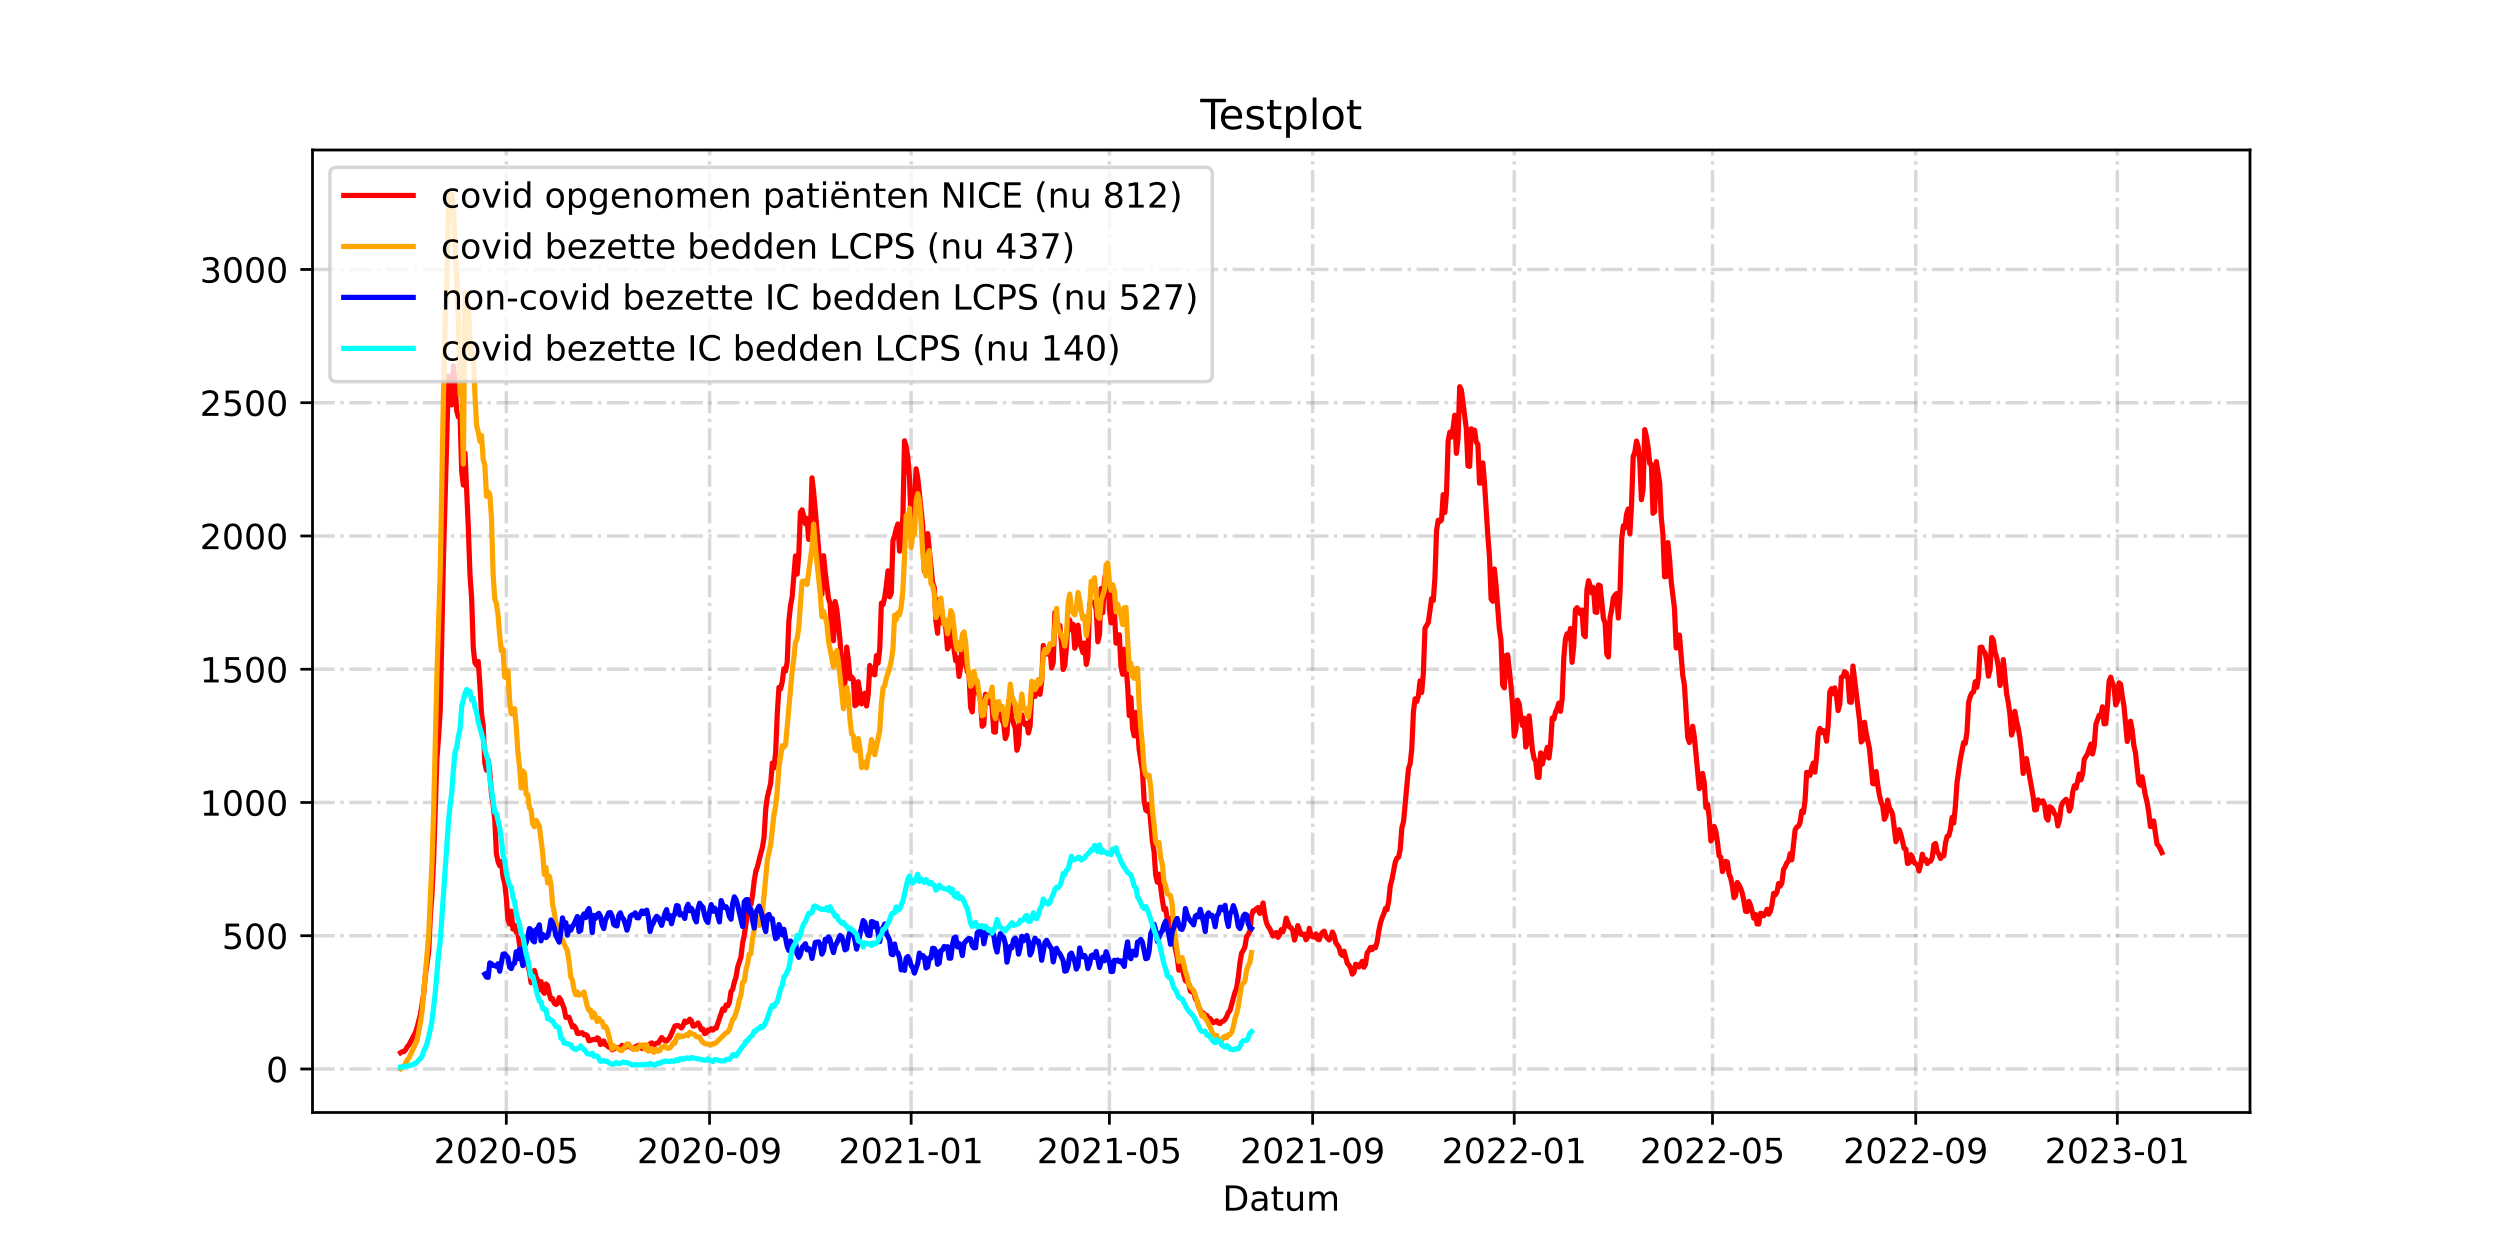 <?xml version="1.0" encoding="utf-8" standalone="no"?>
<!DOCTYPE svg PUBLIC "-//W3C//DTD SVG 1.1//EN"
  "http://www.w3.org/Graphics/SVG/1.1/DTD/svg11.dtd">
<!-- Created with matplotlib (https://matplotlib.org/) -->
<svg height="360pt" version="1.1" viewBox="0 0 720 360" width="720pt" xmlns="http://www.w3.org/2000/svg" xmlns:xlink="http://www.w3.org/1999/xlink">
 <defs>
  <style type="text/css">*{stroke-linecap:butt;stroke-linejoin:round;}</style>
 </defs>
 <g id="figure_1">
  <g id="patch_1">
   <path d="M 0 360 
L 720 360 
L 720 0 
L 0 0 
z
" style="fill:#ffffff;"/>
  </g>
  <g id="axes_1">
   <g id="patch_2">
    <path d="M 90 320.4 
L 648 320.4 
L 648 43.2 
L 90 43.2 
z
" style="fill:#ffffff;"/>
   </g>
   <g id="matplotlib.axis_1">
    <g id="xtick_1">
     <g id="line2d_1">
      <path clip-path="url(#pd0539b6aec)" d="M 145.819 320.4 
L 145.819 43.2 
" style="fill:none;stroke:#808080;stroke-dasharray:6.4,1.6,1,1.6;stroke-dashoffset:0;stroke-opacity:0.3;"/>
     </g>
     <g id="line2d_2">
      <defs>
       <path d="M 0 0 
L 0 3.5 
" id="m8de3da1f7f" style="stroke:#000000;stroke-width:0.8;"/>
      </defs>
      <g>
       <use style="stroke:#000000;stroke-width:0.8;" x="145.819" xlink:href="#m8de3da1f7f" y="320.4"/>
      </g>
     </g>
     <g id="text_1">
      <!-- 2020-05 -->
      <g transform="translate(124.928 334.998)scale(0.1 -0.1)">
       <defs>
        <path d="M 19.188 8.297 
L 53.609 8.297 
L 53.609 0 
L 7.328 0 
L 7.328 8.297 
Q 12.938 14.109 22.625 23.891 
Q 32.328 33.688 34.812 36.531 
Q 39.547 41.844 41.422 45.531 
Q 43.312 49.219 43.312 52.781 
Q 43.312 58.594 39.234 62.25 
Q 35.156 65.922 28.609 65.922 
Q 23.969 65.922 18.812 64.312 
Q 13.672 62.703 7.812 59.422 
L 7.812 69.391 
Q 13.766 71.781 18.938 73 
Q 24.125 74.219 28.422 74.219 
Q 39.75 74.219 46.484 68.547 
Q 53.219 62.891 53.219 53.422 
Q 53.219 48.922 51.531 44.891 
Q 49.859 40.875 45.406 35.406 
Q 44.188 33.984 37.641 27.219 
Q 31.109 20.453 19.188 8.297 
z
" id="DejaVuSans-50"/>
        <path d="M 31.781 66.406 
Q 24.172 66.406 20.328 58.906 
Q 16.5 51.422 16.5 36.375 
Q 16.5 21.391 20.328 13.891 
Q 24.172 6.391 31.781 6.391 
Q 39.453 6.391 43.281 13.891 
Q 47.125 21.391 47.125 36.375 
Q 47.125 51.422 43.281 58.906 
Q 39.453 66.406 31.781 66.406 
z
M 31.781 74.219 
Q 44.047 74.219 50.516 64.516 
Q 56.984 54.828 56.984 36.375 
Q 56.984 17.969 50.516 8.266 
Q 44.047 -1.422 31.781 -1.422 
Q 19.531 -1.422 13.062 8.266 
Q 6.594 17.969 6.594 36.375 
Q 6.594 54.828 13.062 64.516 
Q 19.531 74.219 31.781 74.219 
z
" id="DejaVuSans-48"/>
        <path d="M 4.891 31.391 
L 31.203 31.391 
L 31.203 23.391 
L 4.891 23.391 
z
" id="DejaVuSans-45"/>
        <path d="M 10.797 72.906 
L 49.516 72.906 
L 49.516 64.594 
L 19.828 64.594 
L 19.828 46.734 
Q 21.969 47.469 24.109 47.828 
Q 26.266 48.188 28.422 48.188 
Q 40.625 48.188 47.75 41.5 
Q 54.891 34.812 54.891 23.391 
Q 54.891 11.625 47.562 5.094 
Q 40.234 -1.422 26.906 -1.422 
Q 22.312 -1.422 17.547 -0.641 
Q 12.797 0.141 7.719 1.703 
L 7.719 11.625 
Q 12.109 9.234 16.797 8.062 
Q 21.484 6.891 26.703 6.891 
Q 35.156 6.891 40.078 11.328 
Q 45.016 15.766 45.016 23.391 
Q 45.016 31 40.078 35.438 
Q 35.156 39.891 26.703 39.891 
Q 22.75 39.891 18.812 39.016 
Q 14.891 38.141 10.797 36.281 
z
" id="DejaVuSans-53"/>
       </defs>
       <use xlink:href="#DejaVuSans-50"/>
       <use x="63.623" xlink:href="#DejaVuSans-48"/>
       <use x="127.246" xlink:href="#DejaVuSans-50"/>
       <use x="190.869" xlink:href="#DejaVuSans-48"/>
       <use x="254.492" xlink:href="#DejaVuSans-45"/>
       <use x="290.576" xlink:href="#DejaVuSans-48"/>
       <use x="354.199" xlink:href="#DejaVuSans-53"/>
      </g>
     </g>
    </g>
    <g id="xtick_2">
     <g id="line2d_3">
      <path clip-path="url(#pd0539b6aec)" d="M 204.351 320.4 
L 204.351 43.2 
" style="fill:none;stroke:#808080;stroke-dasharray:6.4,1.6,1,1.6;stroke-dashoffset:0;stroke-opacity:0.3;"/>
     </g>
     <g id="line2d_4">
      <g>
       <use style="stroke:#000000;stroke-width:0.8;" x="204.351" xlink:href="#m8de3da1f7f" y="320.4"/>
      </g>
     </g>
     <g id="text_2">
      <!-- 2020-09 -->
      <g transform="translate(183.459 334.998)scale(0.1 -0.1)">
       <defs>
        <path d="M 10.984 1.516 
L 10.984 10.5 
Q 14.703 8.734 18.5 7.812 
Q 22.312 6.891 25.984 6.891 
Q 35.75 6.891 40.891 13.453 
Q 46.047 20.016 46.781 33.406 
Q 43.953 29.203 39.594 26.953 
Q 35.25 24.703 29.984 24.703 
Q 19.047 24.703 12.672 31.312 
Q 6.297 37.938 6.297 49.422 
Q 6.297 60.641 12.938 67.422 
Q 19.578 74.219 30.609 74.219 
Q 43.266 74.219 49.922 64.516 
Q 56.594 54.828 56.594 36.375 
Q 56.594 19.141 48.406 8.859 
Q 40.234 -1.422 26.422 -1.422 
Q 22.703 -1.422 18.891 -0.688 
Q 15.094 0.047 10.984 1.516 
z
M 30.609 32.422 
Q 37.25 32.422 41.125 36.953 
Q 45.016 41.5 45.016 49.422 
Q 45.016 57.281 41.125 61.844 
Q 37.25 66.406 30.609 66.406 
Q 23.969 66.406 20.094 61.844 
Q 16.219 57.281 16.219 49.422 
Q 16.219 41.5 20.094 36.953 
Q 23.969 32.422 30.609 32.422 
z
" id="DejaVuSans-57"/>
       </defs>
       <use xlink:href="#DejaVuSans-50"/>
       <use x="63.623" xlink:href="#DejaVuSans-48"/>
       <use x="127.246" xlink:href="#DejaVuSans-50"/>
       <use x="190.869" xlink:href="#DejaVuSans-48"/>
       <use x="254.492" xlink:href="#DejaVuSans-45"/>
       <use x="290.576" xlink:href="#DejaVuSans-48"/>
       <use x="354.199" xlink:href="#DejaVuSans-57"/>
      </g>
     </g>
    </g>
    <g id="xtick_3">
     <g id="line2d_5">
      <path clip-path="url(#pd0539b6aec)" d="M 262.406 320.4 
L 262.406 43.2 
" style="fill:none;stroke:#808080;stroke-dasharray:6.4,1.6,1,1.6;stroke-dashoffset:0;stroke-opacity:0.3;"/>
     </g>
     <g id="line2d_6">
      <g>
       <use style="stroke:#000000;stroke-width:0.8;" x="262.406" xlink:href="#m8de3da1f7f" y="320.4"/>
      </g>
     </g>
     <g id="text_3">
      <!-- 2021-01 -->
      <g transform="translate(241.515 334.998)scale(0.1 -0.1)">
       <defs>
        <path d="M 12.406 8.297 
L 28.516 8.297 
L 28.516 63.922 
L 10.984 60.406 
L 10.984 69.391 
L 28.422 72.906 
L 38.281 72.906 
L 38.281 8.297 
L 54.391 8.297 
L 54.391 0 
L 12.406 0 
z
" id="DejaVuSans-49"/>
       </defs>
       <use xlink:href="#DejaVuSans-50"/>
       <use x="63.623" xlink:href="#DejaVuSans-48"/>
       <use x="127.246" xlink:href="#DejaVuSans-50"/>
       <use x="190.869" xlink:href="#DejaVuSans-49"/>
       <use x="254.492" xlink:href="#DejaVuSans-45"/>
       <use x="290.576" xlink:href="#DejaVuSans-48"/>
       <use x="354.199" xlink:href="#DejaVuSans-49"/>
      </g>
     </g>
    </g>
    <g id="xtick_4">
     <g id="line2d_7">
      <path clip-path="url(#pd0539b6aec)" d="M 319.51 320.4 
L 319.51 43.2 
" style="fill:none;stroke:#808080;stroke-dasharray:6.4,1.6,1,1.6;stroke-dashoffset:0;stroke-opacity:0.3;"/>
     </g>
     <g id="line2d_8">
      <g>
       <use style="stroke:#000000;stroke-width:0.8;" x="319.51" xlink:href="#m8de3da1f7f" y="320.4"/>
      </g>
     </g>
     <g id="text_4">
      <!-- 2021-05 -->
      <g transform="translate(298.619 334.998)scale(0.1 -0.1)">
       <use xlink:href="#DejaVuSans-50"/>
       <use x="63.623" xlink:href="#DejaVuSans-48"/>
       <use x="127.246" xlink:href="#DejaVuSans-50"/>
       <use x="190.869" xlink:href="#DejaVuSans-49"/>
       <use x="254.492" xlink:href="#DejaVuSans-45"/>
       <use x="290.576" xlink:href="#DejaVuSans-48"/>
       <use x="354.199" xlink:href="#DejaVuSans-53"/>
      </g>
     </g>
    </g>
    <g id="xtick_5">
     <g id="line2d_9">
      <path clip-path="url(#pd0539b6aec)" d="M 378.041 320.4 
L 378.041 43.2 
" style="fill:none;stroke:#808080;stroke-dasharray:6.4,1.6,1,1.6;stroke-dashoffset:0;stroke-opacity:0.3;"/>
     </g>
     <g id="line2d_10">
      <g>
       <use style="stroke:#000000;stroke-width:0.8;" x="378.041" xlink:href="#m8de3da1f7f" y="320.4"/>
      </g>
     </g>
     <g id="text_5">
      <!-- 2021-09 -->
      <g transform="translate(357.15 334.998)scale(0.1 -0.1)">
       <use xlink:href="#DejaVuSans-50"/>
       <use x="63.623" xlink:href="#DejaVuSans-48"/>
       <use x="127.246" xlink:href="#DejaVuSans-50"/>
       <use x="190.869" xlink:href="#DejaVuSans-49"/>
       <use x="254.492" xlink:href="#DejaVuSans-45"/>
       <use x="290.576" xlink:href="#DejaVuSans-48"/>
       <use x="354.199" xlink:href="#DejaVuSans-57"/>
      </g>
     </g>
    </g>
    <g id="xtick_6">
     <g id="line2d_11">
      <path clip-path="url(#pd0539b6aec)" d="M 436.097 320.4 
L 436.097 43.2 
" style="fill:none;stroke:#808080;stroke-dasharray:6.4,1.6,1,1.6;stroke-dashoffset:0;stroke-opacity:0.3;"/>
     </g>
     <g id="line2d_12">
      <g>
       <use style="stroke:#000000;stroke-width:0.8;" x="436.097" xlink:href="#m8de3da1f7f" y="320.4"/>
      </g>
     </g>
     <g id="text_6">
      <!-- 2022-01 -->
      <g transform="translate(415.206 334.998)scale(0.1 -0.1)">
       <use xlink:href="#DejaVuSans-50"/>
       <use x="63.623" xlink:href="#DejaVuSans-48"/>
       <use x="127.246" xlink:href="#DejaVuSans-50"/>
       <use x="190.869" xlink:href="#DejaVuSans-50"/>
       <use x="254.492" xlink:href="#DejaVuSans-45"/>
       <use x="290.576" xlink:href="#DejaVuSans-48"/>
       <use x="354.199" xlink:href="#DejaVuSans-49"/>
      </g>
     </g>
    </g>
    <g id="xtick_7">
     <g id="line2d_13">
      <path clip-path="url(#pd0539b6aec)" d="M 493.201 320.4 
L 493.201 43.2 
" style="fill:none;stroke:#808080;stroke-dasharray:6.4,1.6,1,1.6;stroke-dashoffset:0;stroke-opacity:0.3;"/>
     </g>
     <g id="line2d_14">
      <g>
       <use style="stroke:#000000;stroke-width:0.8;" x="493.201" xlink:href="#m8de3da1f7f" y="320.4"/>
      </g>
     </g>
     <g id="text_7">
      <!-- 2022-05 -->
      <g transform="translate(472.31 334.998)scale(0.1 -0.1)">
       <use xlink:href="#DejaVuSans-50"/>
       <use x="63.623" xlink:href="#DejaVuSans-48"/>
       <use x="127.246" xlink:href="#DejaVuSans-50"/>
       <use x="190.869" xlink:href="#DejaVuSans-50"/>
       <use x="254.492" xlink:href="#DejaVuSans-45"/>
       <use x="290.576" xlink:href="#DejaVuSans-48"/>
       <use x="354.199" xlink:href="#DejaVuSans-53"/>
      </g>
     </g>
    </g>
    <g id="xtick_8">
     <g id="line2d_15">
      <path clip-path="url(#pd0539b6aec)" d="M 551.732 320.4 
L 551.732 43.2 
" style="fill:none;stroke:#808080;stroke-dasharray:6.4,1.6,1,1.6;stroke-dashoffset:0;stroke-opacity:0.3;"/>
     </g>
     <g id="line2d_16">
      <g>
       <use style="stroke:#000000;stroke-width:0.8;" x="551.732" xlink:href="#m8de3da1f7f" y="320.4"/>
      </g>
     </g>
     <g id="text_8">
      <!-- 2022-09 -->
      <g transform="translate(530.841 334.998)scale(0.1 -0.1)">
       <use xlink:href="#DejaVuSans-50"/>
       <use x="63.623" xlink:href="#DejaVuSans-48"/>
       <use x="127.246" xlink:href="#DejaVuSans-50"/>
       <use x="190.869" xlink:href="#DejaVuSans-50"/>
       <use x="254.492" xlink:href="#DejaVuSans-45"/>
       <use x="290.576" xlink:href="#DejaVuSans-48"/>
       <use x="354.199" xlink:href="#DejaVuSans-57"/>
      </g>
     </g>
    </g>
    <g id="xtick_9">
     <g id="line2d_17">
      <path clip-path="url(#pd0539b6aec)" d="M 609.788 320.4 
L 609.788 43.2 
" style="fill:none;stroke:#808080;stroke-dasharray:6.4,1.6,1,1.6;stroke-dashoffset:0;stroke-opacity:0.3;"/>
     </g>
     <g id="line2d_18">
      <g>
       <use style="stroke:#000000;stroke-width:0.8;" x="609.788" xlink:href="#m8de3da1f7f" y="320.4"/>
      </g>
     </g>
     <g id="text_9">
      <!-- 2023-01 -->
      <g transform="translate(588.897 334.998)scale(0.1 -0.1)">
       <defs>
        <path d="M 40.578 39.312 
Q 47.656 37.797 51.625 33 
Q 55.609 28.219 55.609 21.188 
Q 55.609 10.406 48.188 4.484 
Q 40.766 -1.422 27.094 -1.422 
Q 22.516 -1.422 17.656 -0.516 
Q 12.797 0.391 7.625 2.203 
L 7.625 11.719 
Q 11.719 9.328 16.594 8.109 
Q 21.484 6.891 26.812 6.891 
Q 36.078 6.891 40.938 10.547 
Q 45.797 14.203 45.797 21.188 
Q 45.797 27.641 41.281 31.266 
Q 36.766 34.906 28.719 34.906 
L 20.219 34.906 
L 20.219 43.016 
L 29.109 43.016 
Q 36.375 43.016 40.234 45.922 
Q 44.094 48.828 44.094 54.297 
Q 44.094 59.906 40.109 62.906 
Q 36.141 65.922 28.719 65.922 
Q 24.656 65.922 20.016 65.031 
Q 15.375 64.156 9.812 62.312 
L 9.812 71.094 
Q 15.438 72.656 20.344 73.438 
Q 25.25 74.219 29.594 74.219 
Q 40.828 74.219 47.359 69.109 
Q 53.906 64.016 53.906 55.328 
Q 53.906 49.266 50.438 45.094 
Q 46.969 40.922 40.578 39.312 
z
" id="DejaVuSans-51"/>
       </defs>
       <use xlink:href="#DejaVuSans-50"/>
       <use x="63.623" xlink:href="#DejaVuSans-48"/>
       <use x="127.246" xlink:href="#DejaVuSans-50"/>
       <use x="190.869" xlink:href="#DejaVuSans-51"/>
       <use x="254.492" xlink:href="#DejaVuSans-45"/>
       <use x="290.576" xlink:href="#DejaVuSans-48"/>
       <use x="354.199" xlink:href="#DejaVuSans-49"/>
      </g>
     </g>
    </g>
    <g id="text_10">
     <!-- Datum -->
     <g transform="translate(352.087 348.677)scale(0.1 -0.1)">
      <defs>
       <path d="M 19.672 64.797 
L 19.672 8.109 
L 31.594 8.109 
Q 46.688 8.109 53.688 14.938 
Q 60.688 21.781 60.688 36.531 
Q 60.688 51.172 53.688 57.984 
Q 46.688 64.797 31.594 64.797 
z
M 9.812 72.906 
L 30.078 72.906 
Q 51.266 72.906 61.172 64.094 
Q 71.094 55.281 71.094 36.531 
Q 71.094 17.672 61.125 8.828 
Q 51.172 0 30.078 0 
L 9.812 0 
z
" id="DejaVuSans-68"/>
       <path d="M 34.281 27.484 
Q 23.391 27.484 19.188 25 
Q 14.984 22.516 14.984 16.5 
Q 14.984 11.719 18.141 8.906 
Q 21.297 6.109 26.703 6.109 
Q 34.188 6.109 38.703 11.406 
Q 43.219 16.703 43.219 25.484 
L 43.219 27.484 
z
M 52.203 31.203 
L 52.203 0 
L 43.219 0 
L 43.219 8.297 
Q 40.141 3.328 35.547 0.953 
Q 30.953 -1.422 24.312 -1.422 
Q 15.922 -1.422 10.953 3.297 
Q 6 8.016 6 15.922 
Q 6 25.141 12.172 29.828 
Q 18.359 34.516 30.609 34.516 
L 43.219 34.516 
L 43.219 35.406 
Q 43.219 41.609 39.141 45 
Q 35.062 48.391 27.688 48.391 
Q 23 48.391 18.547 47.266 
Q 14.109 46.141 10.016 43.891 
L 10.016 52.203 
Q 14.938 54.109 19.578 55.047 
Q 24.219 56 28.609 56 
Q 40.484 56 46.344 49.844 
Q 52.203 43.703 52.203 31.203 
z
" id="DejaVuSans-97"/>
       <path d="M 18.312 70.219 
L 18.312 54.688 
L 36.812 54.688 
L 36.812 47.703 
L 18.312 47.703 
L 18.312 18.016 
Q 18.312 11.328 20.141 9.422 
Q 21.969 7.516 27.594 7.516 
L 36.812 7.516 
L 36.812 0 
L 27.594 0 
Q 17.188 0 13.234 3.875 
Q 9.281 7.766 9.281 18.016 
L 9.281 47.703 
L 2.688 47.703 
L 2.688 54.688 
L 9.281 54.688 
L 9.281 70.219 
z
" id="DejaVuSans-116"/>
       <path d="M 8.5 21.578 
L 8.5 54.688 
L 17.484 54.688 
L 17.484 21.922 
Q 17.484 14.156 20.5 10.266 
Q 23.531 6.391 29.594 6.391 
Q 36.859 6.391 41.078 11.031 
Q 45.312 15.672 45.312 23.688 
L 45.312 54.688 
L 54.297 54.688 
L 54.297 0 
L 45.312 0 
L 45.312 8.406 
Q 42.047 3.422 37.719 1 
Q 33.406 -1.422 27.688 -1.422 
Q 18.266 -1.422 13.375 4.438 
Q 8.5 10.297 8.5 21.578 
z
M 31.109 56 
z
" id="DejaVuSans-117"/>
       <path d="M 52 44.188 
Q 55.375 50.25 60.062 53.125 
Q 64.75 56 71.094 56 
Q 79.641 56 84.281 50.016 
Q 88.922 44.047 88.922 33.016 
L 88.922 0 
L 79.891 0 
L 79.891 32.719 
Q 79.891 40.578 77.094 44.375 
Q 74.312 48.188 68.609 48.188 
Q 61.625 48.188 57.562 43.547 
Q 53.516 38.922 53.516 30.906 
L 53.516 0 
L 44.484 0 
L 44.484 32.719 
Q 44.484 40.625 41.703 44.406 
Q 38.922 48.188 33.109 48.188 
Q 26.219 48.188 22.156 43.531 
Q 18.109 38.875 18.109 30.906 
L 18.109 0 
L 9.078 0 
L 9.078 54.688 
L 18.109 54.688 
L 18.109 46.188 
Q 21.188 51.219 25.484 53.609 
Q 29.781 56 35.688 56 
Q 41.656 56 45.828 52.969 
Q 50 49.953 52 44.188 
z
" id="DejaVuSans-109"/>
      </defs>
      <use xlink:href="#DejaVuSans-68"/>
      <use x="77.002" xlink:href="#DejaVuSans-97"/>
      <use x="138.281" xlink:href="#DejaVuSans-116"/>
      <use x="177.49" xlink:href="#DejaVuSans-117"/>
      <use x="240.869" xlink:href="#DejaVuSans-109"/>
     </g>
    </g>
   </g>
   <g id="matplotlib.axis_2">
    <g id="ytick_1">
     <g id="line2d_19">
      <path clip-path="url(#pd0539b6aec)" d="M 90 307.877 
L 648 307.877 
" style="fill:none;stroke:#808080;stroke-dasharray:6.4,1.6,1,1.6;stroke-dashoffset:0;stroke-opacity:0.3;"/>
     </g>
     <g id="line2d_20">
      <defs>
       <path d="M 0 0 
L -3.5 0 
" id="mf0ed784fee" style="stroke:#000000;stroke-width:0.8;"/>
      </defs>
      <g>
       <use style="stroke:#000000;stroke-width:0.8;" x="90" xlink:href="#mf0ed784fee" y="307.877"/>
      </g>
     </g>
     <g id="text_11">
      <!-- 0 -->
      <g transform="translate(76.638 311.676)scale(0.1 -0.1)">
       <use xlink:href="#DejaVuSans-48"/>
      </g>
     </g>
    </g>
    <g id="ytick_2">
     <g id="line2d_21">
      <path clip-path="url(#pd0539b6aec)" d="M 90 269.497 
L 648 269.497 
" style="fill:none;stroke:#808080;stroke-dasharray:6.4,1.6,1,1.6;stroke-dashoffset:0;stroke-opacity:0.3;"/>
     </g>
     <g id="line2d_22">
      <g>
       <use style="stroke:#000000;stroke-width:0.8;" x="90" xlink:href="#mf0ed784fee" y="269.497"/>
      </g>
     </g>
     <g id="text_12">
      <!-- 500 -->
      <g transform="translate(63.913 273.296)scale(0.1 -0.1)">
       <use xlink:href="#DejaVuSans-53"/>
       <use x="63.623" xlink:href="#DejaVuSans-48"/>
       <use x="127.246" xlink:href="#DejaVuSans-48"/>
      </g>
     </g>
    </g>
    <g id="ytick_3">
     <g id="line2d_23">
      <path clip-path="url(#pd0539b6aec)" d="M 90 231.118 
L 648 231.118 
" style="fill:none;stroke:#808080;stroke-dasharray:6.4,1.6,1,1.6;stroke-dashoffset:0;stroke-opacity:0.3;"/>
     </g>
     <g id="line2d_24">
      <g>
       <use style="stroke:#000000;stroke-width:0.8;" x="90" xlink:href="#mf0ed784fee" y="231.118"/>
      </g>
     </g>
     <g id="text_13">
      <!-- 1000 -->
      <g transform="translate(57.55 234.917)scale(0.1 -0.1)">
       <use xlink:href="#DejaVuSans-49"/>
       <use x="63.623" xlink:href="#DejaVuSans-48"/>
       <use x="127.246" xlink:href="#DejaVuSans-48"/>
       <use x="190.869" xlink:href="#DejaVuSans-48"/>
      </g>
     </g>
    </g>
    <g id="ytick_4">
     <g id="line2d_25">
      <path clip-path="url(#pd0539b6aec)" d="M 90 192.738 
L 648 192.738 
" style="fill:none;stroke:#808080;stroke-dasharray:6.4,1.6,1,1.6;stroke-dashoffset:0;stroke-opacity:0.3;"/>
     </g>
     <g id="line2d_26">
      <g>
       <use style="stroke:#000000;stroke-width:0.8;" x="90" xlink:href="#mf0ed784fee" y="192.738"/>
      </g>
     </g>
     <g id="text_14">
      <!-- 1500 -->
      <g transform="translate(57.55 196.537)scale(0.1 -0.1)">
       <use xlink:href="#DejaVuSans-49"/>
       <use x="63.623" xlink:href="#DejaVuSans-53"/>
       <use x="127.246" xlink:href="#DejaVuSans-48"/>
       <use x="190.869" xlink:href="#DejaVuSans-48"/>
      </g>
     </g>
    </g>
    <g id="ytick_5">
     <g id="line2d_27">
      <path clip-path="url(#pd0539b6aec)" d="M 90 154.359 
L 648 154.359 
" style="fill:none;stroke:#808080;stroke-dasharray:6.4,1.6,1,1.6;stroke-dashoffset:0;stroke-opacity:0.3;"/>
     </g>
     <g id="line2d_28">
      <g>
       <use style="stroke:#000000;stroke-width:0.8;" x="90" xlink:href="#mf0ed784fee" y="154.359"/>
      </g>
     </g>
     <g id="text_15">
      <!-- 2000 -->
      <g transform="translate(57.55 158.158)scale(0.1 -0.1)">
       <use xlink:href="#DejaVuSans-50"/>
       <use x="63.623" xlink:href="#DejaVuSans-48"/>
       <use x="127.246" xlink:href="#DejaVuSans-48"/>
       <use x="190.869" xlink:href="#DejaVuSans-48"/>
      </g>
     </g>
    </g>
    <g id="ytick_6">
     <g id="line2d_29">
      <path clip-path="url(#pd0539b6aec)" d="M 90 115.979 
L 648 115.979 
" style="fill:none;stroke:#808080;stroke-dasharray:6.4,1.6,1,1.6;stroke-dashoffset:0;stroke-opacity:0.3;"/>
     </g>
     <g id="line2d_30">
      <g>
       <use style="stroke:#000000;stroke-width:0.8;" x="90" xlink:href="#mf0ed784fee" y="115.979"/>
      </g>
     </g>
     <g id="text_16">
      <!-- 2500 -->
      <g transform="translate(57.55 119.778)scale(0.1 -0.1)">
       <use xlink:href="#DejaVuSans-50"/>
       <use x="63.623" xlink:href="#DejaVuSans-53"/>
       <use x="127.246" xlink:href="#DejaVuSans-48"/>
       <use x="190.869" xlink:href="#DejaVuSans-48"/>
      </g>
     </g>
    </g>
    <g id="ytick_7">
     <g id="line2d_31">
      <path clip-path="url(#pd0539b6aec)" d="M 90 77.6 
L 648 77.6 
" style="fill:none;stroke:#808080;stroke-dasharray:6.4,1.6,1,1.6;stroke-dashoffset:0;stroke-opacity:0.3;"/>
     </g>
     <g id="line2d_32">
      <g>
       <use style="stroke:#000000;stroke-width:0.8;" x="90" xlink:href="#mf0ed784fee" y="77.6"/>
      </g>
     </g>
     <g id="text_17">
      <!-- 3000 -->
      <g transform="translate(57.55 81.399)scale(0.1 -0.1)">
       <use xlink:href="#DejaVuSans-51"/>
       <use x="63.623" xlink:href="#DejaVuSans-48"/>
       <use x="127.246" xlink:href="#DejaVuSans-48"/>
       <use x="190.869" xlink:href="#DejaVuSans-48"/>
      </g>
     </g>
    </g>
   </g>
   <g id="line2d_33">
    <path clip-path="url(#pd0539b6aec)" d="M 115.364 303.194 
L 115.84 302.887 
L 116.315 302.887 
L 116.791 302.35 
L 117.267 301.506 
L 117.743 300.968 
L 119.646 297.361 
L 120.122 295.902 
L 121.074 292.218 
L 122.026 286.154 
L 122.502 280.858 
L 123.453 274.18 
L 123.929 263.971 
L 124.405 257.523 
L 124.881 247.698 
L 125.833 218.376 
L 126.309 212.312 
L 126.784 204.559 
L 127.736 160.039 
L 129.164 108.303 
L 130.115 116.593 
L 130.591 105.386 
L 131.067 110.913 
L 131.543 118.435 
L 132.019 120.124 
L 132.495 119.664 
L 132.971 135.86 
L 133.447 139.698 
L 133.922 130.487 
L 134.874 151.979 
L 135.35 165.412 
L 135.826 172.243 
L 136.302 186.597 
L 136.778 190.896 
L 137.253 191.587 
L 137.729 190.512 
L 138.205 197.113 
L 138.681 205.71 
L 139.157 208.934 
L 139.633 219.681 
L 140.109 221.83 
L 140.585 218.836 
L 141.06 222.367 
L 141.536 228.508 
L 142.012 231.655 
L 142.488 235.954 
L 142.964 245.855 
L 143.44 248.158 
L 143.916 249.31 
L 144.391 248.081 
L 144.867 252.533 
L 145.343 254.376 
L 145.819 258.521 
L 146.295 264.892 
L 146.771 266.12 
L 147.247 262.435 
L 147.722 267.578 
L 148.198 266.427 
L 148.674 268.423 
L 149.15 268.499 
L 149.626 272.184 
L 150.102 273.565 
L 150.578 271.339 
L 152.005 278.094 
L 152.481 279.706 
L 152.957 283.007 
L 153.433 281.932 
L 153.909 279.476 
L 154.385 281.318 
L 154.86 282.393 
L 155.336 285.003 
L 155.812 282.7 
L 156.288 285.463 
L 156.764 286.077 
L 157.24 283.391 
L 157.716 283.851 
L 158.192 286.154 
L 158.667 287.766 
L 159.143 287.612 
L 159.619 288.917 
L 160.095 289.301 
L 160.571 288.994 
L 161.047 287.305 
L 161.523 287.996 
L 162.474 290.452 
L 162.95 292.986 
L 163.902 292.986 
L 164.854 295.749 
L 165.33 295.442 
L 165.805 296.133 
L 166.281 297.591 
L 166.757 297.668 
L 167.233 297.438 
L 167.709 297.438 
L 168.185 298.052 
L 168.661 297.975 
L 169.136 298.282 
L 169.612 299.74 
L 170.088 299.664 
L 170.564 299.433 
L 171.04 299.357 
L 171.516 299.433 
L 171.992 298.896 
L 172.468 299.203 
L 172.943 300.815 
L 173.419 300.508 
L 173.895 299.817 
L 174.371 300.892 
L 174.847 301.045 
L 175.323 301.583 
L 175.799 301.583 
L 176.274 302.35 
L 177.702 301.659 
L 178.178 301.813 
L 178.654 301.813 
L 179.13 301.045 
L 179.605 301.659 
L 180.081 301.659 
L 180.557 301.122 
L 181.033 301.045 
L 181.509 301.583 
L 181.985 301.89 
L 182.461 302.043 
L 182.937 301.506 
L 183.888 301.045 
L 184.364 301.122 
L 184.84 301.966 
L 185.316 301.429 
L 185.792 301.583 
L 186.743 301.199 
L 187.219 300.585 
L 187.695 300.354 
L 188.171 301.045 
L 189.123 300.431 
L 189.599 300.354 
L 190.55 298.819 
L 191.502 299.74 
L 191.978 299.817 
L 192.93 298.742 
L 194.357 295.519 
L 194.833 295.365 
L 195.309 295.365 
L 196.261 296.056 
L 196.737 295.365 
L 197.213 294.06 
L 197.688 294.444 
L 198.164 294.214 
L 198.64 293.523 
L 199.116 293.983 
L 199.592 295.519 
L 200.068 295.442 
L 200.544 295.135 
L 201.019 294.597 
L 201.495 295.365 
L 201.971 296.516 
L 202.447 296.363 
L 202.923 297.668 
L 203.399 297.514 
L 203.875 296.67 
L 204.351 296.747 
L 204.826 296.286 
L 205.302 296.67 
L 205.778 296.133 
L 206.254 296.133 
L 208.157 290.529 
L 208.633 290.99 
L 209.109 289.455 
L 209.585 289.685 
L 210.061 288.687 
L 210.537 285.54 
L 211.013 284.926 
L 211.488 282.853 
L 211.964 281.472 
L 212.44 278.555 
L 213.392 275.638 
L 213.868 271.646 
L 214.344 269.344 
L 215.771 260.133 
L 216.247 260.516 
L 216.723 257.983 
L 217.199 253.762 
L 217.675 250.922 
L 218.151 249.617 
L 219.102 245.779 
L 219.578 244.09 
L 220.054 241.02 
L 220.53 232.96 
L 221.006 229.506 
L 221.958 225.591 
L 222.433 219.757 
L 222.909 221.139 
L 223.385 216.687 
L 223.861 205.403 
L 224.337 197.958 
L 224.813 198.418 
L 225.289 196.346 
L 225.764 192.585 
L 226.24 193.275 
L 226.716 190.589 
L 227.192 178.922 
L 227.668 174.47 
L 228.144 171.86 
L 229.096 160.116 
L 229.571 165.335 
L 230.047 159.809 
L 230.523 147.527 
L 230.999 146.836 
L 231.475 148.602 
L 231.951 150.828 
L 232.427 149.293 
L 232.902 155.357 
L 233.378 153.668 
L 233.854 137.625 
L 234.33 141.693 
L 235.758 158.12 
L 236.233 169.634 
L 236.709 171.169 
L 237.185 160.039 
L 237.661 164.875 
L 238.613 172.397 
L 239.089 173.855 
L 239.565 184.141 
L 240.04 184.525 
L 240.516 173.241 
L 240.992 175.467 
L 241.944 184.602 
L 242.896 198.956 
L 243.371 196.346 
L 243.847 186.367 
L 244.323 189.975 
L 244.799 195.425 
L 245.275 194.964 
L 245.751 195.578 
L 246.227 203.254 
L 246.703 202.87 
L 247.178 196.346 
L 248.13 202.717 
L 248.606 202.18 
L 249.082 199.646 
L 249.558 203.331 
L 250.034 200.184 
L 250.509 191.664 
L 251.461 194.12 
L 251.937 194.35 
L 252.413 188.823 
L 252.889 190.973 
L 253.365 186.904 
L 253.841 173.702 
L 254.316 174.086 
L 254.792 172.013 
L 255.268 168.636 
L 255.744 164.414 
L 256.22 171.86 
L 256.696 170.785 
L 257.172 155.664 
L 257.647 154.282 
L 258.123 152.286 
L 258.599 150.904 
L 259.075 158.734 
L 259.551 155.74 
L 260.027 148.755 
L 260.503 126.956 
L 260.979 128.568 
L 261.454 131.715 
L 261.93 137.779 
L 262.406 150.29 
L 262.882 146.452 
L 263.358 144.61 
L 263.834 135.015 
L 264.31 137.625 
L 265.737 151.212 
L 266.213 164.568 
L 266.689 163.8 
L 267.165 153.668 
L 268.592 167.791 
L 269.068 169.173 
L 269.544 178.922 
L 270.02 182.376 
L 270.496 172.704 
L 270.972 173.702 
L 271.448 179.459 
L 271.923 179.382 
L 272.399 180.994 
L 272.875 186.904 
L 273.351 186.137 
L 273.827 178.845 
L 274.303 182.376 
L 274.779 187.135 
L 275.254 190.282 
L 275.73 189.438 
L 276.206 194.811 
L 276.682 192.124 
L 277.158 183.988 
L 277.634 186.521 
L 278.11 190.973 
L 278.586 193.429 
L 279.061 194.12 
L 279.537 203.715 
L 280.013 205.02 
L 280.489 196.96 
L 280.965 198.956 
L 281.441 198.879 
L 281.917 199.954 
L 282.392 201.719 
L 282.868 209.165 
L 283.344 208.704 
L 283.82 199.954 
L 284.772 202.41 
L 285.248 201.872 
L 285.724 203.484 
L 286.199 210.777 
L 286.675 210.853 
L 287.151 202.333 
L 287.627 203.177 
L 288.103 204.482 
L 288.579 207.476 
L 289.055 208.397 
L 289.53 212.696 
L 290.006 211.467 
L 290.482 201.949 
L 290.958 203.408 
L 291.434 207.015 
L 292.386 209.702 
L 292.862 216.073 
L 293.337 214.461 
L 293.813 205.941 
L 294.289 205.864 
L 294.765 207.936 
L 295.241 208.704 
L 295.717 208.32 
L 296.193 211.084 
L 296.668 209.088 
L 297.144 199.877 
L 297.62 199.57 
L 298.096 200.568 
L 298.572 197.42 
L 299.048 196.576 
L 299.524 199.954 
L 299.999 196.269 
L 300.475 185.907 
L 300.951 188.516 
L 301.427 187.979 
L 301.903 188.363 
L 302.379 186.674 
L 302.855 192.354 
L 303.331 190.819 
L 303.806 176.388 
L 304.282 178.231 
L 304.758 181.301 
L 305.234 180.15 
L 305.71 185.369 
L 306.186 192.815 
L 306.662 191.74 
L 307.137 186.367 
L 307.613 178.154 
L 308.089 178.614 
L 308.565 181.378 
L 309.041 179.766 
L 309.517 186.674 
L 309.993 185.676 
L 310.469 180.073 
L 310.944 184.218 
L 311.42 186.367 
L 311.896 187.979 
L 312.372 185.216 
L 312.848 191.357 
L 313.324 189.13 
L 313.8 174.009 
L 314.275 173.472 
L 314.751 173.395 
L 315.227 173.548 
L 315.703 175.698 
L 316.179 184.832 
L 316.655 182.759 
L 317.131 169.48 
L 317.607 176.465 
L 318.082 167.024 
L 318.558 164.414 
L 319.034 166.026 
L 319.51 175.544 
L 319.986 179.382 
L 320.462 171.399 
L 320.938 175.774 
L 321.413 185.216 
L 321.889 183.604 
L 322.365 182.836 
L 322.841 192.047 
L 323.317 194.197 
L 323.793 186.981 
L 324.269 191.587 
L 324.744 197.42 
L 325.22 206.094 
L 325.696 200.951 
L 326.172 209.855 
L 326.648 211.928 
L 327.124 205.173 
L 327.6 208.781 
L 328.076 215.843 
L 329.027 222.06 
L 329.503 230.58 
L 329.979 233.267 
L 330.455 233.651 
L 330.931 231.578 
L 331.882 242.171 
L 332.358 245.165 
L 332.834 251.996 
L 333.31 254.069 
L 333.786 251.766 
L 334.738 259.058 
L 335.214 261.975 
L 335.689 261.591 
L 336.165 264.738 
L 336.641 265.275 
L 337.117 264.508 
L 337.593 267.041 
L 338.069 271.263 
L 339.02 275.638 
L 339.496 279.399 
L 339.972 279.399 
L 340.448 277.557 
L 340.924 280.858 
L 341.4 282.47 
L 341.876 282.777 
L 342.352 283.237 
L 342.827 285.463 
L 343.303 285.693 
L 343.779 285.617 
L 344.255 287.612 
L 344.731 288.303 
L 345.207 289.915 
L 346.158 291.911 
L 346.634 291.834 
L 347.11 292.371 
L 347.586 292.448 
L 348.062 293.523 
L 348.538 293.369 
L 349.014 294.06 
L 349.49 294.521 
L 350.441 293.983 
L 350.917 294.674 
L 351.393 294.751 
L 351.869 294.214 
L 352.345 294.06 
L 352.821 293.6 
L 353.296 292.755 
L 353.772 291.604 
L 354.248 290.99 
L 355.676 285.77 
L 356.152 284.542 
L 356.627 281.395 
L 357.103 277.25 
L 357.579 274.487 
L 358.055 273.719 
L 358.531 272.721 
L 359.007 269.804 
L 359.483 269.113 
L 359.959 268.192 
L 360.434 263.74 
L 360.91 262.282 
L 361.386 262.282 
L 361.862 261.668 
L 362.338 261.361 
L 362.814 263.049 
L 363.29 261.975 
L 363.765 260.056 
L 364.241 263.433 
L 364.717 265.659 
L 365.193 266.811 
L 365.669 267.425 
L 366.621 269.574 
L 367.097 268.73 
L 367.572 268.576 
L 368.048 269.958 
L 368.524 269.113 
L 369 267.732 
L 369.476 268.346 
L 369.952 266.964 
L 370.428 264.431 
L 371.379 266.964 
L 371.855 267.194 
L 372.331 268.039 
L 372.807 270.725 
L 373.283 269.037 
L 373.759 266.58 
L 374.71 269.037 
L 375.186 269.19 
L 375.662 269.037 
L 376.138 270.649 
L 376.614 269.958 
L 377.09 267.348 
L 377.566 269.19 
L 378.041 269.804 
L 378.517 269.881 
L 378.993 268.96 
L 379.469 270.495 
L 379.945 270.649 
L 380.421 269.19 
L 380.897 268.499 
L 381.373 268.192 
L 381.848 269.651 
L 382.8 270.725 
L 383.276 269.958 
L 383.752 268.423 
L 384.228 269.497 
L 384.704 271.493 
L 385.655 272.875 
L 386.131 274.717 
L 386.607 275.177 
L 387.083 273.949 
L 388.035 277.48 
L 388.51 277.941 
L 388.986 278.862 
L 389.462 280.551 
L 389.938 280.013 
L 390.414 277.71 
L 390.89 277.864 
L 391.366 278.478 
L 392.317 276.866 
L 392.793 278.555 
L 393.269 277.71 
L 393.745 274.41 
L 394.221 273.796 
L 394.697 272.875 
L 395.173 273.489 
L 395.648 272.721 
L 396.124 272.951 
L 396.6 271.416 
L 397.076 268.192 
L 397.552 265.89 
L 398.028 264.354 
L 398.504 263.28 
L 398.98 261.668 
L 399.455 261.975 
L 399.931 259.672 
L 400.407 255.067 
L 400.883 253.301 
L 401.835 248.312 
L 402.311 247.16 
L 402.786 246.853 
L 403.262 244.627 
L 403.738 238.41 
L 404.214 236.644 
L 405.642 221.369 
L 406.118 219.988 
L 406.593 215.612 
L 407.069 204.943 
L 407.545 201.258 
L 408.021 202.026 
L 408.497 200.491 
L 408.973 196.116 
L 409.449 199.416 
L 409.924 193.89 
L 410.4 180.917 
L 411.352 179.305 
L 412.304 172.397 
L 412.78 172.934 
L 413.256 166.487 
L 413.731 152.747 
L 414.207 149.83 
L 414.683 150.214 
L 415.159 149.753 
L 415.635 142.461 
L 416.111 147.604 
L 416.587 142.154 
L 417.062 127.032 
L 417.538 124.499 
L 418.014 125.881 
L 418.49 123.271 
L 418.966 119.587 
L 419.442 130.563 
L 419.918 126.342 
L 420.393 111.374 
L 420.869 112.295 
L 422.297 123.425 
L 422.773 134.171 
L 423.249 134.325 
L 423.725 123.501 
L 424.2 124.039 
L 424.676 123.885 
L 425.152 127.339 
L 425.628 127.954 
L 426.104 139.16 
L 426.58 139.084 
L 427.056 133.327 
L 427.531 139.084 
L 428.483 154.128 
L 428.959 160.116 
L 429.435 172.474 
L 429.911 173.165 
L 430.387 163.877 
L 430.863 168.636 
L 431.814 181.148 
L 432.29 184.371 
L 432.766 197.267 
L 433.242 198.111 
L 433.718 188.823 
L 434.194 188.593 
L 435.145 197.344 
L 435.621 203.177 
L 436.097 212.005 
L 436.573 210.086 
L 437.049 201.642 
L 437.525 202.717 
L 438.001 206.632 
L 438.476 208.934 
L 438.952 206.862 
L 439.428 215.152 
L 439.904 213.463 
L 440.38 206.171 
L 441.332 215.996 
L 441.807 218.452 
L 442.283 219.143 
L 442.759 223.826 
L 443.235 223.902 
L 443.711 216.841 
L 444.187 220.064 
L 444.663 218.145 
L 445.138 216.994 
L 445.614 215.229 
L 446.09 218.299 
L 446.566 214.461 
L 447.042 206.785 
L 447.518 207.092 
L 447.994 205.096 
L 448.47 204.022 
L 448.945 202.487 
L 449.421 204.866 
L 449.897 201.335 
L 450.373 189.361 
L 450.849 184.064 
L 451.325 182.529 
L 451.801 183.834 
L 452.276 180.994 
L 452.752 190.742 
L 453.228 186.214 
L 453.704 175.621 
L 454.18 175.007 
L 454.656 175.621 
L 455.132 176.772 
L 455.608 175.698 
L 456.083 182.836 
L 456.559 183.374 
L 457.035 169.864 
L 457.511 167.254 
L 457.987 168.713 
L 458.463 170.785 
L 458.939 169.25 
L 459.414 176.235 
L 459.89 176.388 
L 460.366 168.482 
L 460.842 168.713 
L 461.794 178.154 
L 462.27 179.459 
L 462.746 188.363 
L 463.221 189.207 
L 463.697 177.847 
L 464.173 175.544 
L 464.649 172.167 
L 465.125 171.399 
L 465.601 170.939 
L 466.077 178 
L 466.552 170.939 
L 467.028 155.433 
L 467.504 151.442 
L 467.98 152.056 
L 468.456 148.064 
L 468.932 146.606 
L 469.408 153.745 
L 469.884 145.378 
L 470.359 131.484 
L 470.835 130.18 
L 471.311 127.032 
L 471.787 128.644 
L 472.263 132.943 
L 472.739 143.919 
L 473.215 140.772 
L 473.69 123.732 
L 474.166 125.728 
L 474.642 128.721 
L 475.118 133.48 
L 475.594 133.787 
L 476.07 147.834 
L 476.546 147.374 
L 477.021 132.943 
L 477.973 139.007 
L 478.449 149.139 
L 478.925 153.975 
L 479.401 166.103 
L 479.877 166.026 
L 480.353 156.278 
L 480.828 161.037 
L 481.304 167.484 
L 482.256 175.314 
L 482.732 186.597 
L 483.208 186.444 
L 483.684 182.913 
L 484.635 194.504 
L 485.111 197.344 
L 486.063 212.388 
L 486.539 213.847 
L 487.015 212.465 
L 487.491 209.165 
L 487.966 212.235 
L 489.394 227.126 
L 489.87 226.128 
L 490.346 222.751 
L 490.822 225.438 
L 491.297 232.576 
L 491.773 231.578 
L 492.249 235.416 
L 492.725 242.171 
L 493.201 241.327 
L 493.677 238.026 
L 494.153 239.408 
L 494.629 242.478 
L 495.104 246.47 
L 495.58 246.853 
L 496.056 250.998 
L 496.532 249.924 
L 497.008 248.081 
L 497.484 248.312 
L 497.96 251.689 
L 498.435 252.841 
L 498.911 255.143 
L 499.387 258.521 
L 499.863 257.983 
L 500.339 254.145 
L 500.815 254.836 
L 501.291 255.834 
L 501.767 257.216 
L 502.242 259.519 
L 502.718 262.435 
L 503.194 262.512 
L 503.67 259.595 
L 504.146 260.67 
L 505.098 264.431 
L 505.573 263.357 
L 506.049 266.12 
L 506.525 266.12 
L 507.001 263.049 
L 507.477 263.126 
L 507.953 263.74 
L 508.429 262.973 
L 508.904 261.898 
L 509.38 263.28 
L 509.856 262.512 
L 510.332 260.516 
L 510.808 257.293 
L 511.284 257.753 
L 511.76 256.909 
L 512.236 254.452 
L 512.711 255.22 
L 513.187 254.299 
L 513.663 250.384 
L 514.139 249.617 
L 514.615 248.465 
L 515.091 248.005 
L 515.567 245.855 
L 516.042 247.621 
L 516.994 239.024 
L 517.47 238.18 
L 517.946 237.949 
L 518.422 236.875 
L 518.898 233.574 
L 519.374 234.035 
L 519.849 230.657 
L 520.325 222.444 
L 520.801 222.597 
L 521.277 223.288 
L 521.753 221.139 
L 522.229 219.757 
L 522.705 222.367 
L 523.18 217.762 
L 523.656 211.237 
L 524.132 209.779 
L 524.608 211.007 
L 525.084 210.393 
L 525.56 210.777 
L 526.036 213.463 
L 526.512 208.704 
L 526.987 199.263 
L 527.463 198.342 
L 527.939 199.8 
L 528.415 198.111 
L 528.891 200.337 
L 529.367 204.636 
L 529.843 202.947 
L 530.318 195.041 
L 530.794 194.811 
L 531.27 193.429 
L 531.746 193.813 
L 532.222 195.578 
L 532.698 202.18 
L 533.174 202.256 
L 533.649 191.817 
L 535.553 207.476 
L 536.029 213.693 
L 536.505 213.079 
L 536.981 208.013 
L 537.456 211.16 
L 538.408 215.612 
L 539.36 225.668 
L 539.836 225.745 
L 540.312 222.214 
L 540.787 226.052 
L 541.263 228.892 
L 541.739 230.964 
L 542.215 232.039 
L 542.691 235.954 
L 543.167 235.032 
L 543.643 230.427 
L 544.119 232.653 
L 544.594 233.344 
L 545.07 234.572 
L 546.022 242.401 
L 546.498 241.25 
L 546.974 238.947 
L 547.45 240.329 
L 548.401 244.32 
L 548.877 244.551 
L 549.353 248.696 
L 549.829 248.465 
L 550.305 246.162 
L 550.781 246.853 
L 551.257 248.388 
L 552.208 249.156 
L 552.684 250.845 
L 553.16 248.849 
L 553.636 246.009 
L 554.112 247.851 
L 554.588 247.467 
L 555.063 248.696 
L 555.539 248.005 
L 556.015 248.005 
L 556.491 246.93 
L 556.967 243.246 
L 557.443 242.939 
L 557.919 245.241 
L 558.395 246.009 
L 558.87 247.237 
L 559.346 246.546 
L 559.822 246.47 
L 560.298 242.785 
L 560.774 240.866 
L 561.25 240.713 
L 561.726 238.87 
L 562.201 235.416 
L 562.677 237.028 
L 563.153 232.192 
L 563.629 225.284 
L 564.581 218.606 
L 565.532 213.847 
L 566.008 214.077 
L 566.484 210.93 
L 566.96 202.333 
L 567.436 200.568 
L 567.912 199.57 
L 568.388 199.263 
L 568.864 196.346 
L 569.339 197.958 
L 569.815 194.964 
L 570.291 186.444 
L 570.767 186.367 
L 571.243 187.595 
L 571.719 188.056 
L 572.195 190.435 
L 572.67 194.734 
L 573.146 192.738 
L 573.622 183.604 
L 574.098 184.448 
L 574.574 187.749 
L 575.05 189.438 
L 575.526 192.047 
L 576.002 197.42 
L 576.477 195.732 
L 576.953 189.975 
L 577.905 199.8 
L 578.381 202.256 
L 578.857 205.71 
L 579.333 211.698 
L 579.808 210.086 
L 580.284 204.866 
L 580.76 207.783 
L 581.236 209.625 
L 581.712 212.542 
L 582.188 216.38 
L 582.664 222.751 
L 583.14 221.369 
L 583.615 218.452 
L 585.043 226.589 
L 585.519 229.275 
L 585.995 233.267 
L 586.471 233.19 
L 586.946 230.35 
L 587.422 231.271 
L 587.898 230.811 
L 588.374 230.657 
L 588.85 231.885 
L 589.326 235.493 
L 589.802 236.184 
L 590.278 232.346 
L 590.753 232.576 
L 591.229 233.19 
L 591.705 234.342 
L 592.181 234.879 
L 592.657 237.872 
L 593.133 236.184 
L 593.609 232.269 
L 594.084 231.118 
L 595.036 230.197 
L 595.512 230.887 
L 595.988 233.574 
L 596.464 232.269 
L 596.94 228.124 
L 597.415 226.282 
L 597.891 226.973 
L 598.843 222.904 
L 599.319 224.593 
L 599.795 222.904 
L 600.271 218.683 
L 601.222 217.071 
L 602.174 214.307 
L 602.65 217.148 
L 603.126 214.922 
L 603.602 208.627 
L 604.553 206.017 
L 605.029 206.248 
L 605.505 203.561 
L 605.981 208.474 
L 606.457 208.397 
L 606.933 203.408 
L 607.409 196.192 
L 607.885 195.041 
L 608.36 196.653 
L 608.836 197.728 
L 609.312 203.024 
L 609.788 202.026 
L 610.264 196.653 
L 610.74 197.037 
L 611.216 200.568 
L 611.691 203.254 
L 612.643 213.54 
L 613.119 211.544 
L 613.595 207.706 
L 614.071 210.316 
L 614.547 214.691 
L 615.023 216.841 
L 615.974 225.514 
L 616.45 226.128 
L 616.926 223.749 
L 617.878 229.122 
L 618.354 230.964 
L 618.829 233.881 
L 619.305 238.026 
L 619.781 238.026 
L 620.257 236.414 
L 621.209 243.092 
L 621.685 243.629 
L 622.16 244.474 
L 622.636 245.548 
L 622.636 245.548 
" style="fill:none;stroke:#ff0000;stroke-linecap:square;stroke-width:1.5;"/>
   </g>
   <g id="line2d_34">
    <path clip-path="url(#pd0539b6aec)" d="M 115.364 307.8 
L 115.84 307.186 
L 116.315 307.109 
L 116.791 306.342 
L 117.267 305.267 
L 117.743 304.806 
L 120.122 299.587 
L 121.074 294.521 
L 121.55 291.374 
L 123.453 269.497 
L 124.405 248.388 
L 124.881 233.728 
L 125.833 194.12 
L 126.784 164.261 
L 127.736 112.602 
L 128.212 92.107 
L 128.688 81.284 
L 129.164 60.252 
L 129.64 55.8 
L 130.115 55.8 
L 130.591 59.791 
L 132.019 92.414 
L 132.495 113.6 
L 132.971 110.606 
L 133.447 133.634 
L 133.922 84.354 
L 134.398 99.629 
L 134.874 88.039 
L 135.35 98.094 
L 135.826 102.546 
L 136.302 101.779 
L 136.778 113.523 
L 137.253 122.504 
L 137.729 124.346 
L 138.205 127.109 
L 138.681 125.42 
L 139.157 132.406 
L 139.633 133.941 
L 140.109 142.922 
L 140.585 141.693 
L 141.06 142.307 
L 141.536 149.062 
L 142.012 165.412 
L 142.488 172.397 
L 142.964 173.855 
L 143.44 177.079 
L 143.916 183.067 
L 144.391 187.442 
L 144.867 186.981 
L 145.343 194.964 
L 145.819 195.194 
L 146.295 193.199 
L 146.771 201.949 
L 147.247 205.557 
L 147.722 205.557 
L 148.198 204.099 
L 148.674 209.165 
L 149.15 216.61 
L 149.626 220.986 
L 150.102 226.973 
L 150.578 222.06 
L 151.054 222.674 
L 151.529 228.738 
L 152.005 228.892 
L 152.481 232.576 
L 152.957 233.344 
L 153.433 237.335 
L 153.909 238.103 
L 154.385 236.261 
L 155.336 237.949 
L 156.288 245.625 
L 156.764 251.843 
L 157.24 249.847 
L 157.716 254.299 
L 158.192 252.38 
L 158.667 254.529 
L 159.143 260.44 
L 159.619 262.666 
L 160.095 266.12 
L 160.571 266.273 
L 161.523 269.804 
L 162.474 271.877 
L 163.426 273.872 
L 163.902 277.173 
L 164.378 281.318 
L 164.854 282.316 
L 165.33 285.079 
L 165.805 286.461 
L 166.281 285.693 
L 166.757 286.614 
L 167.233 286.307 
L 167.709 286.384 
L 168.185 285.693 
L 169.136 289.838 
L 169.612 290.99 
L 170.088 290.913 
L 170.564 292.986 
L 171.04 291.681 
L 171.516 292.755 
L 171.992 294.214 
L 172.468 293.293 
L 172.943 294.06 
L 173.419 294.214 
L 173.895 295.826 
L 174.371 295.595 
L 174.847 296.363 
L 176.274 302.12 
L 176.75 301.199 
L 177.226 301.659 
L 177.702 301.813 
L 178.654 302.504 
L 179.13 302.58 
L 180.557 300.661 
L 181.033 300.661 
L 181.509 301.352 
L 181.985 301.736 
L 182.461 302.273 
L 182.937 301.89 
L 183.412 302.273 
L 184.364 300.968 
L 184.84 301.352 
L 185.316 300.892 
L 185.792 302.197 
L 186.268 300.892 
L 186.743 302.734 
L 187.219 302.504 
L 187.695 301.966 
L 188.171 303.041 
L 188.647 302.811 
L 189.123 302.273 
L 189.599 302.734 
L 190.075 302.504 
L 190.55 301.583 
L 191.026 301.506 
L 191.502 301.122 
L 191.978 301.813 
L 192.454 301.89 
L 192.93 301.813 
L 193.406 301.199 
L 193.881 300.278 
L 194.357 300.431 
L 194.833 298.896 
L 195.309 298.128 
L 195.785 298.666 
L 196.261 298.359 
L 196.737 298.512 
L 197.688 297.975 
L 198.164 298.282 
L 198.64 297.284 
L 199.116 297.668 
L 200.068 297.975 
L 200.544 298.589 
L 201.495 298.666 
L 201.971 299.664 
L 202.447 300.201 
L 202.923 300.508 
L 203.399 300.661 
L 204.351 300.738 
L 204.826 300.968 
L 205.302 300.585 
L 205.778 300.585 
L 206.254 300.278 
L 209.109 297.438 
L 209.585 297.284 
L 210.061 296.516 
L 211.013 293.523 
L 211.488 293.216 
L 212.44 290.222 
L 212.916 287.919 
L 213.392 286.691 
L 213.868 282.93 
L 214.344 282.623 
L 214.82 279.399 
L 215.295 277.557 
L 215.771 274.794 
L 216.247 274.64 
L 216.723 270.265 
L 217.675 265.583 
L 218.151 265.583 
L 218.626 266.504 
L 219.102 263.894 
L 219.578 262.973 
L 221.006 247.621 
L 221.958 243.246 
L 222.909 234.572 
L 223.385 232.192 
L 223.861 227.587 
L 224.337 220.909 
L 225.289 214.768 
L 225.764 215.152 
L 226.24 214.538 
L 228.144 193.275 
L 228.62 189.668 
L 229.096 184.986 
L 229.571 183.988 
L 230.047 180.687 
L 230.999 167.484 
L 231.475 167.331 
L 231.951 167.331 
L 232.427 168.329 
L 233.854 157.583 
L 234.33 150.981 
L 234.806 157.429 
L 235.758 166.487 
L 236.233 171.092 
L 236.709 177.617 
L 237.185 176.081 
L 237.661 177.617 
L 238.137 179.612 
L 238.613 184.602 
L 240.04 192.047 
L 240.516 188.363 
L 240.992 187.365 
L 241.468 190.589 
L 242.42 199.339 
L 242.896 204.099 
L 243.847 197.958 
L 244.323 200.491 
L 244.799 207.322 
L 245.275 211.391 
L 245.751 211.851 
L 246.227 215.766 
L 246.703 216.226 
L 247.178 212.696 
L 247.654 215.382 
L 248.13 221.062 
L 248.606 220.602 
L 249.082 219.45 
L 249.558 221.139 
L 250.034 217.915 
L 250.509 216.533 
L 250.985 213.003 
L 251.461 214.922 
L 251.937 217.378 
L 253.365 210.393 
L 253.841 202.794 
L 254.316 198.111 
L 254.792 197.497 
L 255.268 195.271 
L 256.22 192.354 
L 256.696 190.205 
L 257.172 186.904 
L 257.647 177.156 
L 258.123 178.461 
L 258.599 176.465 
L 259.075 177.079 
L 259.551 174.777 
L 260.027 169.941 
L 260.503 160.346 
L 260.979 148.448 
L 261.454 154.205 
L 261.93 146.376 
L 262.406 157.659 
L 262.882 153.975 
L 263.358 153.898 
L 263.834 144.38 
L 264.31 142.154 
L 264.785 144.303 
L 265.261 150.367 
L 265.737 159.271 
L 266.213 164.03 
L 266.689 165.872 
L 267.165 160.039 
L 267.641 158.58 
L 268.116 168.099 
L 268.592 168.636 
L 269.068 170.939 
L 269.544 177.847 
L 270.02 176.772 
L 270.496 174.009 
L 270.972 172.243 
L 271.448 176.696 
L 271.923 179.919 
L 272.399 178.614 
L 272.875 182.529 
L 273.351 179.919 
L 273.827 175.851 
L 274.303 177.003 
L 275.254 185.446 
L 275.73 187.212 
L 276.206 185.062 
L 276.682 187.135 
L 277.158 182.683 
L 277.634 181.992 
L 278.11 184.986 
L 278.586 191.28 
L 279.537 197.651 
L 280.013 196.96 
L 280.489 193.352 
L 280.965 195.809 
L 281.441 196.039 
L 282.868 206.171 
L 283.344 205.864 
L 283.82 201.489 
L 284.296 200.414 
L 284.772 200.491 
L 285.248 199.8 
L 285.724 197.881 
L 286.199 205.327 
L 286.675 206.939 
L 287.627 202.026 
L 288.103 204.252 
L 288.579 203.408 
L 289.055 205.096 
L 289.53 208.781 
L 290.006 206.401 
L 290.482 202.333 
L 290.958 197.037 
L 291.434 200.644 
L 292.386 202.717 
L 292.862 206.478 
L 293.337 207.629 
L 293.813 204.482 
L 294.289 199.877 
L 294.765 204.022 
L 295.241 204.022 
L 295.717 205.48 
L 296.193 206.478 
L 296.668 202.87 
L 297.144 196.192 
L 297.62 196.499 
L 298.096 198.572 
L 298.572 197.651 
L 299.048 195.655 
L 299.524 196.96 
L 299.999 195.655 
L 300.475 188.516 
L 300.951 186.981 
L 301.427 187.979 
L 301.903 187.135 
L 302.379 185.369 
L 303.331 185.6 
L 304.282 175.237 
L 304.758 180.994 
L 306.186 183.988 
L 306.662 186.06 
L 307.137 182.913 
L 307.613 173.702 
L 308.089 171.092 
L 308.565 175.314 
L 309.041 176.542 
L 309.517 177.079 
L 309.993 175.16 
L 310.469 170.632 
L 310.944 172.781 
L 311.42 176.235 
L 311.896 178.307 
L 312.372 177.54 
L 312.848 183.067 
L 313.324 179.689 
L 313.8 175.007 
L 314.275 167.408 
L 314.751 170.325 
L 315.227 166.41 
L 316.179 177.54 
L 316.655 178.077 
L 317.131 172.858 
L 318.082 169.941 
L 318.558 162.725 
L 319.034 162.111 
L 319.51 167.638 
L 319.986 170.017 
L 320.462 168.406 
L 320.938 170.094 
L 321.413 176.235 
L 321.889 174.009 
L 322.841 177.386 
L 323.317 179.843 
L 323.793 175.084 
L 324.269 174.93 
L 325.22 192.892 
L 325.696 191.049 
L 326.172 194.811 
L 326.648 195.348 
L 327.124 192.585 
L 327.6 192.508 
L 328.076 203.101 
L 328.551 209.779 
L 329.027 214.691 
L 329.503 221.216 
L 329.979 223.135 
L 330.455 223.672 
L 330.931 223.288 
L 331.407 226.589 
L 331.882 233.344 
L 332.358 237.335 
L 332.834 242.401 
L 333.31 243.322 
L 333.786 242.632 
L 334.262 247.007 
L 334.738 248.849 
L 335.214 253.838 
L 335.689 255.067 
L 336.165 257.369 
L 337.117 257.983 
L 337.593 260.593 
L 338.069 267.194 
L 339.496 276.943 
L 340.448 275.791 
L 340.924 277.557 
L 341.4 279.783 
L 341.876 281.241 
L 342.352 283.698 
L 343.779 285.31 
L 344.255 286.614 
L 345.683 291.297 
L 346.158 292.678 
L 346.634 292.218 
L 347.11 293.369 
L 347.586 293.907 
L 348.062 294.981 
L 348.538 295.672 
L 349.014 297.13 
L 349.49 298.052 
L 349.965 298.205 
L 350.441 298.205 
L 350.917 299.51 
L 351.393 300.047 
L 351.869 299.74 
L 352.345 298.666 
L 352.821 298.435 
L 353.296 298.819 
L 353.772 297.975 
L 354.248 297.975 
L 354.724 297.284 
L 355.2 295.749 
L 355.676 293.293 
L 356.152 291.988 
L 356.627 289.838 
L 357.579 283.698 
L 358.531 282.623 
L 359.007 279.476 
L 359.483 278.094 
L 359.959 277.25 
L 360.434 274.333 
L 360.434 274.333 
" style="fill:none;stroke:#ffa500;stroke-linecap:square;stroke-width:1.5;"/>
   </g>
   <g id="line2d_35">
    <path clip-path="url(#pd0539b6aec)" d="M 139.633 280.551 
L 140.109 281.395 
L 140.585 281.472 
L 141.06 277.327 
L 141.536 277.557 
L 142.012 278.017 
L 142.488 278.094 
L 142.964 278.325 
L 143.44 277.557 
L 143.916 279.706 
L 144.867 274.794 
L 145.343 274.717 
L 146.295 275.791 
L 146.771 278.555 
L 147.247 278.939 
L 147.722 277.634 
L 148.198 277.403 
L 148.674 274.103 
L 149.15 276.099 
L 149.626 273.335 
L 150.578 278.094 
L 151.054 272.414 
L 151.529 271.493 
L 152.005 269.728 
L 152.481 267.425 
L 152.957 267.809 
L 153.433 270.879 
L 153.909 271.263 
L 154.385 267.732 
L 154.86 267.425 
L 155.336 266.35 
L 155.812 270.956 
L 156.288 269.113 
L 157.24 270.035 
L 157.716 269.574 
L 158.192 267.809 
L 158.667 264.968 
L 159.143 265.736 
L 159.619 267.118 
L 160.095 269.42 
L 161.047 271.339 
L 161.523 268.423 
L 161.998 264.354 
L 162.474 266.197 
L 162.95 265.736 
L 163.426 269.344 
L 163.902 266.964 
L 164.378 267.885 
L 164.854 266.811 
L 165.33 266.12 
L 166.281 263.971 
L 166.757 268.269 
L 167.233 267.962 
L 167.709 264.124 
L 168.185 263.203 
L 168.661 264.278 
L 169.136 262.435 
L 169.612 261.668 
L 170.088 263.894 
L 170.564 268.576 
L 171.04 263.664 
L 171.516 264.508 
L 171.992 263.433 
L 172.468 263.049 
L 172.943 263.894 
L 173.419 266.35 
L 173.895 267.425 
L 174.371 264.968 
L 175.323 262.896 
L 175.799 262.819 
L 176.274 263.817 
L 176.75 266.197 
L 177.226 266.58 
L 177.702 266.657 
L 178.178 263.664 
L 178.654 262.896 
L 179.13 264.201 
L 179.605 264.738 
L 180.081 266.043 
L 180.557 267.885 
L 181.033 266.35 
L 181.509 263.894 
L 181.985 263.51 
L 182.461 263.51 
L 182.937 262.896 
L 183.412 264.278 
L 183.888 264.354 
L 184.84 262.359 
L 185.316 263.126 
L 185.792 262.435 
L 186.268 262.128 
L 186.743 264.278 
L 187.219 268.269 
L 187.695 266.58 
L 188.171 265.813 
L 188.647 264.585 
L 189.123 263.894 
L 189.599 264.278 
L 190.55 266.504 
L 191.502 263.049 
L 191.978 261.975 
L 192.454 264.585 
L 192.93 263.664 
L 193.406 266.043 
L 193.881 264.047 
L 194.357 263.126 
L 194.833 260.823 
L 195.309 260.9 
L 195.785 263.51 
L 196.261 263.126 
L 196.737 263.51 
L 197.213 264.508 
L 197.688 261.514 
L 198.164 260.44 
L 198.64 262.282 
L 199.116 261.591 
L 199.592 262.512 
L 200.068 264.508 
L 200.544 265.506 
L 201.019 261.745 
L 201.495 260.133 
L 201.971 260.823 
L 202.447 261.284 
L 202.923 263.587 
L 203.399 265.045 
L 203.875 265.659 
L 204.351 262.666 
L 204.826 260.516 
L 205.302 262.435 
L 205.778 261.514 
L 206.254 262.052 
L 207.206 265.506 
L 207.682 259.365 
L 208.157 260.593 
L 208.633 261.361 
L 209.109 261.13 
L 209.585 262.128 
L 210.061 263.971 
L 210.537 264.738 
L 211.013 260.209 
L 211.488 258.29 
L 211.964 259.058 
L 212.44 260.67 
L 213.868 266.811 
L 214.344 259.749 
L 214.82 259.135 
L 215.295 259.058 
L 215.771 262.742 
L 216.247 261.821 
L 216.723 264.968 
L 217.199 267.271 
L 217.675 262.819 
L 218.626 260.977 
L 219.102 262.282 
L 219.578 264.047 
L 220.054 266.734 
L 220.53 268.269 
L 221.006 263.664 
L 221.482 263.357 
L 221.958 264.661 
L 222.433 264.585 
L 222.909 267.962 
L 223.385 270.342 
L 223.861 269.958 
L 224.337 266.273 
L 224.813 267.425 
L 225.289 269.267 
L 225.764 267.655 
L 226.716 272.568 
L 227.192 273.719 
L 227.668 271.032 
L 228.144 272.875 
L 228.62 272.568 
L 229.096 271.339 
L 229.571 274.794 
L 230.047 275.715 
L 230.523 274.794 
L 230.999 272.875 
L 231.951 271.8 
L 232.427 273.565 
L 232.902 273.182 
L 233.378 273.642 
L 233.854 276.022 
L 234.806 271.416 
L 235.758 271.263 
L 236.233 272.107 
L 236.709 274.794 
L 237.185 273.796 
L 237.661 270.495 
L 238.137 271.032 
L 238.613 269.804 
L 239.089 270.649 
L 239.565 272.798 
L 240.04 274.333 
L 240.516 272.337 
L 240.992 271.57 
L 241.944 269.42 
L 242.42 269.804 
L 242.896 271.416 
L 243.371 273.565 
L 243.847 273.258 
L 244.323 270.188 
L 244.799 268.346 
L 245.275 268.269 
L 245.751 268.499 
L 246.703 273.335 
L 248.13 267.118 
L 248.606 265.122 
L 249.082 265.659 
L 249.558 268.269 
L 250.034 269.344 
L 250.509 269.42 
L 250.985 265.429 
L 251.461 265.506 
L 251.937 266.964 
L 252.413 265.89 
L 253.365 271.186 
L 253.841 267.732 
L 254.316 267.194 
L 254.792 266.12 
L 255.268 268.96 
L 255.744 269.728 
L 256.22 270.802 
L 256.696 274.794 
L 257.172 274.947 
L 257.647 271.877 
L 258.123 274.18 
L 258.599 274.41 
L 259.075 275.868 
L 259.551 279.322 
L 260.027 278.171 
L 260.503 279.476 
L 260.979 275.945 
L 261.454 275.484 
L 261.93 276.406 
L 262.406 278.017 
L 262.882 278.785 
L 263.358 280.243 
L 264.31 277.48 
L 264.785 274.487 
L 265.261 275.638 
L 265.737 275.177 
L 266.213 275.638 
L 266.689 278.785 
L 267.165 278.478 
L 267.641 275.868 
L 268.116 275.945 
L 268.592 273.105 
L 269.068 273.182 
L 269.544 274.026 
L 270.02 277.71 
L 270.496 277.327 
L 270.972 273.796 
L 271.448 273.565 
L 271.923 272.568 
L 272.399 272.875 
L 272.875 272.644 
L 273.351 275.945 
L 273.827 275.945 
L 274.303 272.107 
L 274.779 270.111 
L 275.254 269.881 
L 275.73 272.721 
L 276.206 271.723 
L 276.682 273.028 
L 277.158 275.177 
L 277.634 271.723 
L 278.586 270.572 
L 279.061 270.265 
L 279.537 270.418 
L 280.013 272.414 
L 280.489 272.951 
L 280.965 272.951 
L 281.441 268.653 
L 281.917 268.192 
L 282.392 269.113 
L 282.868 267.809 
L 283.344 271.8 
L 284.296 267.348 
L 284.772 268.269 
L 285.248 268.653 
L 285.724 268.346 
L 286.199 269.344 
L 286.675 272.491 
L 287.151 274.18 
L 287.627 271.032 
L 288.103 268.883 
L 288.579 269.574 
L 289.055 270.035 
L 289.53 271.8 
L 290.006 277.096 
L 290.958 272.568 
L 291.434 272.951 
L 291.91 270.649 
L 292.386 270.188 
L 292.862 271.032 
L 293.337 274.794 
L 293.813 272.798 
L 294.289 269.651 
L 294.765 270.956 
L 295.241 270.342 
L 295.717 269.42 
L 296.193 271.109 
L 296.668 275.024 
L 297.144 274.026 
L 297.62 271.57 
L 298.096 270.188 
L 298.572 271.263 
L 299.048 271.032 
L 299.524 272.875 
L 299.999 276.559 
L 300.951 271.416 
L 301.427 270.802 
L 302.379 272.568 
L 302.855 273.182 
L 303.331 277.02 
L 303.806 274.794 
L 304.282 273.105 
L 304.758 274.18 
L 305.234 274.64 
L 306.186 276.636 
L 306.662 279.706 
L 307.137 279.553 
L 307.613 278.171 
L 308.089 274.947 
L 308.565 274.487 
L 309.517 276.866 
L 309.993 279.092 
L 310.469 278.171 
L 310.944 273.028 
L 311.42 274.87 
L 311.896 275.561 
L 312.372 275.177 
L 312.848 276.175 
L 313.324 278.939 
L 313.8 277.634 
L 314.275 275.254 
L 314.751 275.024 
L 315.227 275.715 
L 315.703 274.026 
L 316.655 278.632 
L 317.131 276.866 
L 317.607 275.638 
L 318.082 276.713 
L 318.558 274.103 
L 319.51 276.943 
L 319.986 279.783 
L 320.462 279.783 
L 320.938 276.559 
L 321.413 276.713 
L 321.889 276.482 
L 322.365 276.943 
L 322.841 276.713 
L 323.793 278.325 
L 324.269 273.796 
L 324.744 271.263 
L 325.22 275.484 
L 325.696 276.099 
L 326.172 273.949 
L 326.648 274.947 
L 327.124 275.101 
L 327.6 271.339 
L 328.076 271.109 
L 328.551 270.572 
L 329.027 271.416 
L 329.979 276.099 
L 330.455 275.945 
L 330.931 274.026 
L 331.407 268.96 
L 331.882 267.885 
L 332.358 266.197 
L 332.834 267.809 
L 333.31 271.109 
L 334.262 268.73 
L 334.738 268.116 
L 335.214 266.35 
L 335.689 265.352 
L 336.641 269.267 
L 337.117 271.954 
L 337.593 268.269 
L 338.069 267.118 
L 338.545 265.352 
L 339.02 264.508 
L 339.496 266.35 
L 339.972 267.501 
L 340.448 267.655 
L 340.924 266.35 
L 341.4 261.668 
L 341.876 263.357 
L 342.352 264.508 
L 343.779 266.35 
L 344.255 263.894 
L 344.731 263.51 
L 345.207 264.047 
L 345.683 261.898 
L 346.634 265.659 
L 347.11 268.269 
L 347.586 263.587 
L 348.062 262.896 
L 348.538 263.817 
L 349.014 263.587 
L 349.49 264.585 
L 349.965 266.887 
L 350.441 263.74 
L 350.917 263.126 
L 351.393 261.284 
L 351.869 261.361 
L 352.345 262.052 
L 352.821 260.747 
L 353.296 264.815 
L 353.772 266.811 
L 354.248 263.049 
L 354.724 262.512 
L 355.2 260.823 
L 355.676 262.052 
L 356.152 263.971 
L 356.627 266.811 
L 357.103 267.425 
L 357.579 266.197 
L 358.055 263.894 
L 358.531 263.28 
L 359.007 263.51 
L 359.483 265.966 
L 359.959 267.118 
L 360.434 267.425 
L 360.434 267.425 
" style="fill:none;stroke:#0000ff;stroke-linecap:square;stroke-width:1.5;"/>
   </g>
   <g id="line2d_36">
    <path clip-path="url(#pd0539b6aec)" d="M 115.364 307.339 
L 117.743 306.956 
L 118.219 306.725 
L 118.695 306.725 
L 119.171 306.418 
L 119.646 306.265 
L 121.074 304.883 
L 121.55 304.192 
L 122.026 302.657 
L 122.502 301.813 
L 122.977 300.508 
L 123.453 298.666 
L 124.405 294.137 
L 125.357 285.847 
L 126.309 274.87 
L 126.784 271.032 
L 129.164 236.721 
L 129.64 231.732 
L 130.115 228.201 
L 130.591 221.446 
L 131.067 216.457 
L 131.543 215.152 
L 132.019 212.005 
L 132.495 209.932 
L 132.971 203.484 
L 133.922 199.723 
L 134.398 198.572 
L 134.874 199.8 
L 135.35 199.109 
L 135.826 201.642 
L 136.302 201.105 
L 136.778 203.638 
L 137.253 205.173 
L 137.729 207.86 
L 139.157 213.079 
L 139.633 215.689 
L 140.109 217.608 
L 140.585 218.99 
L 141.06 224.44 
L 142.012 230.504 
L 142.488 233.958 
L 142.964 234.265 
L 143.916 238.41 
L 144.391 241.787 
L 144.867 246.162 
L 145.343 247.774 
L 145.819 251.459 
L 146.295 253.531 
L 146.771 255.067 
L 147.247 255.45 
L 147.722 258.444 
L 148.198 259.672 
L 148.674 263.049 
L 149.626 266.35 
L 150.102 268.96 
L 150.578 269.651 
L 151.529 274.717 
L 152.005 276.406 
L 152.957 281.318 
L 153.433 281.088 
L 154.86 286.768 
L 155.336 288.303 
L 155.812 288.533 
L 156.288 290.452 
L 156.764 290.759 
L 157.24 290.759 
L 157.716 293.446 
L 158.192 293.369 
L 158.667 293.907 
L 159.143 294.06 
L 160.095 295.672 
L 160.571 295.749 
L 161.047 296.056 
L 161.523 298.973 
L 161.998 299.203 
L 162.474 300.431 
L 163.426 300.508 
L 163.902 300.815 
L 164.378 300.892 
L 164.854 301.736 
L 165.805 302.273 
L 166.281 301.966 
L 166.757 301.813 
L 167.233 301.199 
L 167.709 301.89 
L 168.661 302.734 
L 169.136 303.501 
L 169.612 303.501 
L 170.088 303.655 
L 170.564 303.348 
L 171.04 304.192 
L 171.992 304.116 
L 172.943 305.651 
L 173.895 305.42 
L 174.371 305.651 
L 174.847 305.728 
L 175.323 305.958 
L 175.799 306.342 
L 176.274 306.495 
L 176.75 306.495 
L 177.226 306.111 
L 177.702 306.035 
L 178.178 306.342 
L 178.654 306.265 
L 179.13 305.958 
L 179.605 305.881 
L 180.081 306.035 
L 180.557 306.035 
L 181.033 306.265 
L 181.509 306.342 
L 181.985 306.725 
L 182.937 306.649 
L 183.412 306.572 
L 184.364 306.725 
L 184.84 306.572 
L 185.316 306.725 
L 186.268 306.495 
L 186.743 306.649 
L 187.219 306.265 
L 188.647 306.802 
L 189.123 306.418 
L 189.599 306.188 
L 190.075 306.265 
L 190.55 305.804 
L 191.026 305.881 
L 191.502 305.574 
L 192.93 305.728 
L 193.406 305.497 
L 193.881 305.651 
L 194.357 305.574 
L 194.833 305.19 
L 195.309 305.497 
L 195.785 304.96 
L 196.261 304.883 
L 196.737 305.113 
L 197.688 304.653 
L 198.64 304.883 
L 199.116 304.576 
L 201.971 305.113 
L 202.447 305.267 
L 203.399 305.344 
L 203.875 304.96 
L 204.351 305.344 
L 204.826 305.42 
L 205.302 305.728 
L 205.778 305.19 
L 206.254 305.19 
L 207.682 305.574 
L 208.157 305.497 
L 208.633 305.574 
L 209.109 305.113 
L 209.585 305.037 
L 210.061 305.113 
L 210.537 304.576 
L 211.013 303.809 
L 211.488 303.732 
L 211.964 304.116 
L 213.868 301.352 
L 214.344 300.892 
L 214.82 299.894 
L 215.295 299.74 
L 215.771 298.973 
L 216.723 298.128 
L 217.199 296.977 
L 217.675 296.977 
L 218.151 296.363 
L 218.626 296.209 
L 219.102 295.595 
L 219.578 295.902 
L 220.054 295.365 
L 221.006 293.293 
L 221.958 290.376 
L 222.433 289.531 
L 222.909 289.838 
L 223.385 288.917 
L 223.861 288.533 
L 224.813 284.772 
L 225.289 283.851 
L 225.764 281.395 
L 226.24 280.858 
L 227.192 278.785 
L 228.144 273.335 
L 228.62 272.337 
L 229.096 271.646 
L 229.571 269.42 
L 230.047 270.265 
L 230.523 269.037 
L 230.999 267.271 
L 231.475 266.043 
L 231.951 265.429 
L 232.902 263.049 
L 233.378 263.126 
L 233.854 262.819 
L 234.33 261.13 
L 234.806 260.9 
L 235.758 261.591 
L 236.233 261.668 
L 236.709 261.975 
L 237.185 261.821 
L 237.661 261.975 
L 238.137 261.361 
L 238.613 262.205 
L 239.089 261.13 
L 239.565 262.205 
L 240.04 262.896 
L 240.516 263.894 
L 240.992 263.664 
L 241.468 264.968 
L 241.944 265.275 
L 242.42 265.89 
L 242.896 265.659 
L 243.371 266.427 
L 243.847 266.734 
L 244.323 267.501 
L 244.799 267.271 
L 245.751 268.116 
L 246.703 269.037 
L 247.178 270.956 
L 248.13 271.416 
L 248.606 272.721 
L 249.082 271.57 
L 249.558 271.646 
L 250.034 271.877 
L 250.509 271.8 
L 250.985 272.261 
L 251.461 271.57 
L 251.937 271.877 
L 252.413 271.646 
L 252.889 270.956 
L 253.365 269.728 
L 253.841 269.267 
L 254.316 267.655 
L 254.792 267.501 
L 255.268 266.734 
L 256.22 264.892 
L 256.696 263.357 
L 257.172 262.896 
L 257.647 262.896 
L 258.123 261.207 
L 258.599 262.128 
L 259.075 261.821 
L 260.027 259.442 
L 261.454 253.224 
L 261.93 252.303 
L 262.406 253.915 
L 262.882 254.299 
L 263.358 253.838 
L 263.834 252.994 
L 264.31 251.766 
L 264.785 253.838 
L 265.261 253.224 
L 265.737 253.531 
L 266.213 254.145 
L 266.689 253.301 
L 267.641 254.529 
L 268.116 254.145 
L 268.592 254.683 
L 269.068 254.913 
L 269.544 256.371 
L 270.02 255.988 
L 270.496 254.913 
L 270.972 255.45 
L 271.448 255.757 
L 272.875 256.218 
L 273.351 255.681 
L 273.827 256.909 
L 274.303 256.141 
L 274.779 257.907 
L 275.254 258.367 
L 275.73 257.293 
L 276.206 258.751 
L 276.682 258.29 
L 277.158 258.828 
L 277.634 259.595 
L 278.11 260.823 
L 278.586 261.668 
L 279.537 265.89 
L 280.013 266.811 
L 280.965 265.659 
L 281.441 266.964 
L 281.917 266.657 
L 282.392 266.887 
L 282.868 266.58 
L 283.344 267.194 
L 283.82 266.734 
L 284.296 267.501 
L 284.772 267.962 
L 285.248 267.732 
L 285.724 268.73 
L 286.675 266.887 
L 287.151 264.815 
L 287.627 266.58 
L 288.103 266.964 
L 288.579 267.501 
L 289.055 267.578 
L 289.53 268.116 
L 291.434 265.736 
L 291.91 266.504 
L 293.337 266.043 
L 293.813 265.045 
L 294.289 265.199 
L 294.765 264.892 
L 295.241 263.971 
L 295.717 263.664 
L 296.193 265.352 
L 296.668 265.352 
L 297.144 264.585 
L 297.62 262.896 
L 298.096 264.278 
L 298.572 264.585 
L 299.048 263.433 
L 299.524 261.668 
L 299.999 260.977 
L 300.475 258.904 
L 300.951 260.056 
L 301.427 259.902 
L 301.903 260.363 
L 302.379 259.902 
L 302.855 258.521 
L 303.331 257.6 
L 303.806 256.064 
L 304.282 255.527 
L 304.758 255.604 
L 305.234 255.067 
L 305.71 253.762 
L 306.186 251.536 
L 306.662 251.843 
L 307.137 250.614 
L 307.613 250.307 
L 308.565 246.623 
L 309.041 247.698 
L 309.517 247.467 
L 309.993 247.391 
L 310.469 246.93 
L 310.944 246.93 
L 311.42 247.698 
L 311.896 247.314 
L 312.372 247.084 
L 312.848 246.316 
L 313.8 245.472 
L 314.275 244.704 
L 314.751 244.781 
L 315.227 243.476 
L 315.703 243.629 
L 316.179 245.241 
L 316.655 243.322 
L 317.131 245.472 
L 317.607 244.934 
L 318.082 245.395 
L 318.558 245.472 
L 319.034 245.932 
L 319.51 245.625 
L 319.986 246.162 
L 320.462 244.551 
L 320.938 245.088 
L 321.413 244.167 
L 321.889 245.932 
L 322.365 246.7 
L 322.841 248.158 
L 323.793 249.77 
L 324.744 251.229 
L 325.696 251.996 
L 326.172 253.378 
L 326.648 255.22 
L 327.124 255.604 
L 327.6 258.29 
L 328.076 258.981 
L 329.027 261.207 
L 329.503 261.668 
L 329.979 261.054 
L 330.455 261.975 
L 333.31 270.572 
L 333.786 271.263 
L 335.214 277.634 
L 335.689 278.939 
L 336.165 280.934 
L 336.641 281.472 
L 337.117 281.548 
L 338.069 284.542 
L 338.545 285.079 
L 339.496 287.229 
L 339.972 287.536 
L 340.448 287.689 
L 341.876 290.529 
L 342.352 291.143 
L 343.779 292.755 
L 345.683 296.593 
L 346.158 297.054 
L 347.11 296.977 
L 347.586 298.128 
L 348.062 298.052 
L 349.49 300.047 
L 349.965 300.278 
L 350.441 299.433 
L 350.917 299.971 
L 351.393 299.894 
L 351.869 300.968 
L 352.821 301.583 
L 353.296 301.122 
L 353.772 301.429 
L 354.248 302.12 
L 355.2 302.35 
L 356.152 301.966 
L 356.627 302.043 
L 357.103 301.429 
L 357.579 300.201 
L 358.055 299.74 
L 359.007 299.664 
L 359.483 298.973 
L 359.959 297.591 
L 360.434 297.13 
L 360.434 297.13 
" style="fill:none;stroke:#00ffff;stroke-linecap:square;stroke-width:1.5;"/>
   </g>
   <g id="patch_3">
    <path d="M 90 320.4 
L 90 43.2 
" style="fill:none;stroke:#000000;stroke-linecap:square;stroke-linejoin:miter;stroke-width:0.8;"/>
   </g>
   <g id="patch_4">
    <path d="M 648 320.4 
L 648 43.2 
" style="fill:none;stroke:#000000;stroke-linecap:square;stroke-linejoin:miter;stroke-width:0.8;"/>
   </g>
   <g id="patch_5">
    <path d="M 90 320.4 
L 648 320.4 
" style="fill:none;stroke:#000000;stroke-linecap:square;stroke-linejoin:miter;stroke-width:0.8;"/>
   </g>
   <g id="patch_6">
    <path d="M 90 43.2 
L 648 43.2 
" style="fill:none;stroke:#000000;stroke-linecap:square;stroke-linejoin:miter;stroke-width:0.8;"/>
   </g>
   <g id="text_18">
    <!-- Testplot -->
    <g transform="translate(345.686 37.2)scale(0.12 -0.12)">
     <defs>
      <path d="M -0.297 72.906 
L 61.375 72.906 
L 61.375 64.594 
L 35.5 64.594 
L 35.5 0 
L 25.594 0 
L 25.594 64.594 
L -0.297 64.594 
z
" id="DejaVuSans-84"/>
      <path d="M 56.203 29.594 
L 56.203 25.203 
L 14.891 25.203 
Q 15.484 15.922 20.484 11.062 
Q 25.484 6.203 34.422 6.203 
Q 39.594 6.203 44.453 7.469 
Q 49.312 8.734 54.109 11.281 
L 54.109 2.781 
Q 49.266 0.734 44.188 -0.344 
Q 39.109 -1.422 33.891 -1.422 
Q 20.797 -1.422 13.156 6.188 
Q 5.516 13.812 5.516 26.812 
Q 5.516 40.234 12.766 48.109 
Q 20.016 56 32.328 56 
Q 43.359 56 49.781 48.891 
Q 56.203 41.797 56.203 29.594 
z
M 47.219 32.234 
Q 47.125 39.594 43.094 43.984 
Q 39.062 48.391 32.422 48.391 
Q 24.906 48.391 20.391 44.141 
Q 15.875 39.891 15.188 32.172 
z
" id="DejaVuSans-101"/>
      <path d="M 44.281 53.078 
L 44.281 44.578 
Q 40.484 46.531 36.375 47.5 
Q 32.281 48.484 27.875 48.484 
Q 21.188 48.484 17.844 46.438 
Q 14.5 44.391 14.5 40.281 
Q 14.5 37.156 16.891 35.375 
Q 19.281 33.594 26.516 31.984 
L 29.594 31.297 
Q 39.156 29.25 43.188 25.516 
Q 47.219 21.781 47.219 15.094 
Q 47.219 7.469 41.188 3.016 
Q 35.156 -1.422 24.609 -1.422 
Q 20.219 -1.422 15.453 -0.562 
Q 10.688 0.297 5.422 2 
L 5.422 11.281 
Q 10.406 8.688 15.234 7.391 
Q 20.062 6.109 24.812 6.109 
Q 31.156 6.109 34.562 8.281 
Q 37.984 10.453 37.984 14.406 
Q 37.984 18.062 35.516 20.016 
Q 33.062 21.969 24.703 23.781 
L 21.578 24.516 
Q 13.234 26.266 9.516 29.906 
Q 5.812 33.547 5.812 39.891 
Q 5.812 47.609 11.281 51.797 
Q 16.75 56 26.812 56 
Q 31.781 56 36.172 55.266 
Q 40.578 54.547 44.281 53.078 
z
" id="DejaVuSans-115"/>
      <path d="M 18.109 8.203 
L 18.109 -20.797 
L 9.078 -20.797 
L 9.078 54.688 
L 18.109 54.688 
L 18.109 46.391 
Q 20.953 51.266 25.266 53.625 
Q 29.594 56 35.594 56 
Q 45.562 56 51.781 48.094 
Q 58.016 40.188 58.016 27.297 
Q 58.016 14.406 51.781 6.484 
Q 45.562 -1.422 35.594 -1.422 
Q 29.594 -1.422 25.266 0.953 
Q 20.953 3.328 18.109 8.203 
z
M 48.688 27.297 
Q 48.688 37.203 44.609 42.844 
Q 40.531 48.484 33.406 48.484 
Q 26.266 48.484 22.188 42.844 
Q 18.109 37.203 18.109 27.297 
Q 18.109 17.391 22.188 11.75 
Q 26.266 6.109 33.406 6.109 
Q 40.531 6.109 44.609 11.75 
Q 48.688 17.391 48.688 27.297 
z
" id="DejaVuSans-112"/>
      <path d="M 9.422 75.984 
L 18.406 75.984 
L 18.406 0 
L 9.422 0 
z
" id="DejaVuSans-108"/>
      <path d="M 30.609 48.391 
Q 23.391 48.391 19.188 42.75 
Q 14.984 37.109 14.984 27.297 
Q 14.984 17.484 19.156 11.844 
Q 23.344 6.203 30.609 6.203 
Q 37.797 6.203 41.984 11.859 
Q 46.188 17.531 46.188 27.297 
Q 46.188 37.016 41.984 42.703 
Q 37.797 48.391 30.609 48.391 
z
M 30.609 56 
Q 42.328 56 49.016 48.375 
Q 55.719 40.766 55.719 27.297 
Q 55.719 13.875 49.016 6.219 
Q 42.328 -1.422 30.609 -1.422 
Q 18.844 -1.422 12.172 6.219 
Q 5.516 13.875 5.516 27.297 
Q 5.516 40.766 12.172 48.375 
Q 18.844 56 30.609 56 
z
" id="DejaVuSans-111"/>
     </defs>
     <use xlink:href="#DejaVuSans-84"/>
     <use x="44.084" xlink:href="#DejaVuSans-101"/>
     <use x="105.607" xlink:href="#DejaVuSans-115"/>
     <use x="157.707" xlink:href="#DejaVuSans-116"/>
     <use x="196.916" xlink:href="#DejaVuSans-112"/>
     <use x="260.393" xlink:href="#DejaVuSans-108"/>
     <use x="288.176" xlink:href="#DejaVuSans-111"/>
     <use x="349.357" xlink:href="#DejaVuSans-116"/>
    </g>
   </g>
   <g id="legend_1">
    <g id="patch_7">
     <path d="M 97 109.912 
L 347.15 109.912 
Q 349.15 109.912 349.15 107.912 
L 349.15 50.2 
Q 349.15 48.2 347.15 48.2 
L 97 48.2 
Q 95 48.2 95 50.2 
L 95 107.912 
Q 95 109.912 97 109.912 
z
" style="fill:#ffffff;opacity:0.8;stroke:#cccccc;stroke-linejoin:miter;"/>
    </g>
    <g id="line2d_37">
     <path d="M 99 56.298 
L 119 56.298 
" style="fill:none;stroke:#ff0000;stroke-linecap:square;stroke-width:1.5;"/>
    </g>
    <g id="line2d_38"/>
    <g id="text_19">
     <!-- covid opgenomen patiënten NICE (nu 812) -->
     <g transform="translate(127 59.798)scale(0.1 -0.1)">
      <defs>
       <path d="M 48.781 52.594 
L 48.781 44.188 
Q 44.969 46.297 41.141 47.344 
Q 37.312 48.391 33.406 48.391 
Q 24.656 48.391 19.812 42.844 
Q 14.984 37.312 14.984 27.297 
Q 14.984 17.281 19.812 11.734 
Q 24.656 6.203 33.406 6.203 
Q 37.312 6.203 41.141 7.25 
Q 44.969 8.297 48.781 10.406 
L 48.781 2.094 
Q 45.016 0.344 40.984 -0.531 
Q 36.969 -1.422 32.422 -1.422 
Q 20.062 -1.422 12.781 6.344 
Q 5.516 14.109 5.516 27.297 
Q 5.516 40.672 12.859 48.328 
Q 20.219 56 33.016 56 
Q 37.156 56 41.109 55.141 
Q 45.062 54.297 48.781 52.594 
z
" id="DejaVuSans-99"/>
       <path d="M 2.984 54.688 
L 12.5 54.688 
L 29.594 8.797 
L 46.688 54.688 
L 56.203 54.688 
L 35.688 0 
L 23.484 0 
z
" id="DejaVuSans-118"/>
       <path d="M 9.422 54.688 
L 18.406 54.688 
L 18.406 0 
L 9.422 0 
z
M 9.422 75.984 
L 18.406 75.984 
L 18.406 64.594 
L 9.422 64.594 
z
" id="DejaVuSans-105"/>
       <path d="M 45.406 46.391 
L 45.406 75.984 
L 54.391 75.984 
L 54.391 0 
L 45.406 0 
L 45.406 8.203 
Q 42.578 3.328 38.25 0.953 
Q 33.938 -1.422 27.875 -1.422 
Q 17.969 -1.422 11.734 6.484 
Q 5.516 14.406 5.516 27.297 
Q 5.516 40.188 11.734 48.094 
Q 17.969 56 27.875 56 
Q 33.938 56 38.25 53.625 
Q 42.578 51.266 45.406 46.391 
z
M 14.797 27.297 
Q 14.797 17.391 18.875 11.75 
Q 22.953 6.109 30.078 6.109 
Q 37.203 6.109 41.297 11.75 
Q 45.406 17.391 45.406 27.297 
Q 45.406 37.203 41.297 42.844 
Q 37.203 48.484 30.078 48.484 
Q 22.953 48.484 18.875 42.844 
Q 14.797 37.203 14.797 27.297 
z
" id="DejaVuSans-100"/>
       <path id="DejaVuSans-32"/>
       <path d="M 45.406 27.984 
Q 45.406 37.75 41.375 43.109 
Q 37.359 48.484 30.078 48.484 
Q 22.859 48.484 18.828 43.109 
Q 14.797 37.75 14.797 27.984 
Q 14.797 18.266 18.828 12.891 
Q 22.859 7.516 30.078 7.516 
Q 37.359 7.516 41.375 12.891 
Q 45.406 18.266 45.406 27.984 
z
M 54.391 6.781 
Q 54.391 -7.172 48.188 -13.984 
Q 42 -20.797 29.203 -20.797 
Q 24.469 -20.797 20.266 -20.094 
Q 16.062 -19.391 12.109 -17.922 
L 12.109 -9.188 
Q 16.062 -11.328 19.922 -12.344 
Q 23.781 -13.375 27.781 -13.375 
Q 36.625 -13.375 41.016 -8.766 
Q 45.406 -4.156 45.406 5.172 
L 45.406 9.625 
Q 42.625 4.781 38.281 2.391 
Q 33.938 0 27.875 0 
Q 17.828 0 11.672 7.656 
Q 5.516 15.328 5.516 27.984 
Q 5.516 40.672 11.672 48.328 
Q 17.828 56 27.875 56 
Q 33.938 56 38.281 53.609 
Q 42.625 51.219 45.406 46.391 
L 45.406 54.688 
L 54.391 54.688 
z
" id="DejaVuSans-103"/>
       <path d="M 54.891 33.016 
L 54.891 0 
L 45.906 0 
L 45.906 32.719 
Q 45.906 40.484 42.875 44.328 
Q 39.844 48.188 33.797 48.188 
Q 26.516 48.188 22.312 43.547 
Q 18.109 38.922 18.109 30.906 
L 18.109 0 
L 9.078 0 
L 9.078 54.688 
L 18.109 54.688 
L 18.109 46.188 
Q 21.344 51.125 25.703 53.562 
Q 30.078 56 35.797 56 
Q 45.219 56 50.047 50.172 
Q 54.891 44.344 54.891 33.016 
z
" id="DejaVuSans-110"/>
       <path d="M 56.203 29.594 
L 56.203 25.203 
L 14.891 25.203 
Q 15.484 15.922 20.484 11.062 
Q 25.484 6.203 34.422 6.203 
Q 39.594 6.203 44.453 7.469 
Q 49.312 8.734 54.109 11.281 
L 54.109 2.781 
Q 49.266 0.734 44.188 -0.344 
Q 39.109 -1.422 33.891 -1.422 
Q 20.797 -1.422 13.156 6.188 
Q 5.516 13.812 5.516 26.812 
Q 5.516 40.234 12.766 48.109 
Q 20.016 56 32.328 56 
Q 43.359 56 49.781 48.891 
Q 56.203 41.797 56.203 29.594 
z
M 47.219 32.234 
Q 47.125 39.594 43.094 43.984 
Q 39.062 48.391 32.422 48.391 
Q 24.906 48.391 20.391 44.141 
Q 15.875 39.891 15.188 32.172 
z
M 36.344 75.781 
L 46.25 75.781 
L 46.25 65.922 
L 36.344 65.922 
z
M 17.25 75.781 
L 27.156 75.781 
L 27.156 65.922 
L 17.25 65.922 
z
" id="DejaVuSans-235"/>
       <path d="M 9.812 72.906 
L 23.094 72.906 
L 55.422 11.922 
L 55.422 72.906 
L 64.984 72.906 
L 64.984 0 
L 51.703 0 
L 19.391 60.984 
L 19.391 0 
L 9.812 0 
z
" id="DejaVuSans-78"/>
       <path d="M 9.812 72.906 
L 19.672 72.906 
L 19.672 0 
L 9.812 0 
z
" id="DejaVuSans-73"/>
       <path d="M 64.406 67.281 
L 64.406 56.891 
Q 59.422 61.531 53.781 63.812 
Q 48.141 66.109 41.797 66.109 
Q 29.297 66.109 22.656 58.469 
Q 16.016 50.828 16.016 36.375 
Q 16.016 21.969 22.656 14.328 
Q 29.297 6.688 41.797 6.688 
Q 48.141 6.688 53.781 8.984 
Q 59.422 11.281 64.406 15.922 
L 64.406 5.609 
Q 59.234 2.094 53.438 0.328 
Q 47.656 -1.422 41.219 -1.422 
Q 24.656 -1.422 15.125 8.703 
Q 5.609 18.844 5.609 36.375 
Q 5.609 53.953 15.125 64.078 
Q 24.656 74.219 41.219 74.219 
Q 47.75 74.219 53.531 72.484 
Q 59.328 70.75 64.406 67.281 
z
" id="DejaVuSans-67"/>
       <path d="M 9.812 72.906 
L 55.906 72.906 
L 55.906 64.594 
L 19.672 64.594 
L 19.672 43.016 
L 54.391 43.016 
L 54.391 34.719 
L 19.672 34.719 
L 19.672 8.297 
L 56.781 8.297 
L 56.781 0 
L 9.812 0 
z
" id="DejaVuSans-69"/>
       <path d="M 31 75.875 
Q 24.469 64.656 21.281 53.656 
Q 18.109 42.672 18.109 31.391 
Q 18.109 20.125 21.312 9.062 
Q 24.516 -2 31 -13.188 
L 23.188 -13.188 
Q 15.875 -1.703 12.234 9.375 
Q 8.594 20.453 8.594 31.391 
Q 8.594 42.281 12.203 53.312 
Q 15.828 64.359 23.188 75.875 
z
" id="DejaVuSans-40"/>
       <path d="M 31.781 34.625 
Q 24.75 34.625 20.719 30.859 
Q 16.703 27.094 16.703 20.516 
Q 16.703 13.922 20.719 10.156 
Q 24.75 6.391 31.781 6.391 
Q 38.812 6.391 42.859 10.172 
Q 46.922 13.969 46.922 20.516 
Q 46.922 27.094 42.891 30.859 
Q 38.875 34.625 31.781 34.625 
z
M 21.922 38.812 
Q 15.578 40.375 12.031 44.719 
Q 8.5 49.078 8.5 55.328 
Q 8.5 64.062 14.719 69.141 
Q 20.953 74.219 31.781 74.219 
Q 42.672 74.219 48.875 69.141 
Q 55.078 64.062 55.078 55.328 
Q 55.078 49.078 51.531 44.719 
Q 48 40.375 41.703 38.812 
Q 48.828 37.156 52.797 32.312 
Q 56.781 27.484 56.781 20.516 
Q 56.781 9.906 50.312 4.234 
Q 43.844 -1.422 31.781 -1.422 
Q 19.734 -1.422 13.25 4.234 
Q 6.781 9.906 6.781 20.516 
Q 6.781 27.484 10.781 32.312 
Q 14.797 37.156 21.922 38.812 
z
M 18.312 54.391 
Q 18.312 48.734 21.844 45.562 
Q 25.391 42.391 31.781 42.391 
Q 38.141 42.391 41.719 45.562 
Q 45.312 48.734 45.312 54.391 
Q 45.312 60.062 41.719 63.234 
Q 38.141 66.406 31.781 66.406 
Q 25.391 66.406 21.844 63.234 
Q 18.312 60.062 18.312 54.391 
z
" id="DejaVuSans-56"/>
       <path d="M 8.016 75.875 
L 15.828 75.875 
Q 23.141 64.359 26.781 53.312 
Q 30.422 42.281 30.422 31.391 
Q 30.422 20.453 26.781 9.375 
Q 23.141 -1.703 15.828 -13.188 
L 8.016 -13.188 
Q 14.5 -2 17.703 9.062 
Q 20.906 20.125 20.906 31.391 
Q 20.906 42.672 17.703 53.656 
Q 14.5 64.656 8.016 75.875 
z
" id="DejaVuSans-41"/>
      </defs>
      <use xlink:href="#DejaVuSans-99"/>
      <use x="54.98" xlink:href="#DejaVuSans-111"/>
      <use x="116.162" xlink:href="#DejaVuSans-118"/>
      <use x="175.342" xlink:href="#DejaVuSans-105"/>
      <use x="203.125" xlink:href="#DejaVuSans-100"/>
      <use x="266.602" xlink:href="#DejaVuSans-32"/>
      <use x="298.389" xlink:href="#DejaVuSans-111"/>
      <use x="359.57" xlink:href="#DejaVuSans-112"/>
      <use x="423.047" xlink:href="#DejaVuSans-103"/>
      <use x="486.523" xlink:href="#DejaVuSans-101"/>
      <use x="548.047" xlink:href="#DejaVuSans-110"/>
      <use x="611.426" xlink:href="#DejaVuSans-111"/>
      <use x="672.607" xlink:href="#DejaVuSans-109"/>
      <use x="770.02" xlink:href="#DejaVuSans-101"/>
      <use x="831.543" xlink:href="#DejaVuSans-110"/>
      <use x="894.922" xlink:href="#DejaVuSans-32"/>
      <use x="926.709" xlink:href="#DejaVuSans-112"/>
      <use x="990.186" xlink:href="#DejaVuSans-97"/>
      <use x="1051.465" xlink:href="#DejaVuSans-116"/>
      <use x="1090.674" xlink:href="#DejaVuSans-105"/>
      <use x="1118.457" xlink:href="#DejaVuSans-235"/>
      <use x="1179.98" xlink:href="#DejaVuSans-110"/>
      <use x="1243.359" xlink:href="#DejaVuSans-116"/>
      <use x="1282.568" xlink:href="#DejaVuSans-101"/>
      <use x="1344.092" xlink:href="#DejaVuSans-110"/>
      <use x="1407.471" xlink:href="#DejaVuSans-32"/>
      <use x="1439.258" xlink:href="#DejaVuSans-78"/>
      <use x="1514.062" xlink:href="#DejaVuSans-73"/>
      <use x="1543.555" xlink:href="#DejaVuSans-67"/>
      <use x="1613.379" xlink:href="#DejaVuSans-69"/>
      <use x="1676.562" xlink:href="#DejaVuSans-32"/>
      <use x="1708.35" xlink:href="#DejaVuSans-40"/>
      <use x="1747.363" xlink:href="#DejaVuSans-110"/>
      <use x="1810.742" xlink:href="#DejaVuSans-117"/>
      <use x="1874.121" xlink:href="#DejaVuSans-32"/>
      <use x="1905.908" xlink:href="#DejaVuSans-56"/>
      <use x="1969.531" xlink:href="#DejaVuSans-49"/>
      <use x="2033.154" xlink:href="#DejaVuSans-50"/>
      <use x="2096.777" xlink:href="#DejaVuSans-41"/>
     </g>
    </g>
    <g id="line2d_39">
     <path d="M 99 70.977 
L 119 70.977 
" style="fill:none;stroke:#ffa500;stroke-linecap:square;stroke-width:1.5;"/>
    </g>
    <g id="line2d_40"/>
    <g id="text_20">
     <!-- covid bezette bedden LCPS (nu 437) -->
     <g transform="translate(127 74.477)scale(0.1 -0.1)">
      <defs>
       <path d="M 48.688 27.297 
Q 48.688 37.203 44.609 42.844 
Q 40.531 48.484 33.406 48.484 
Q 26.266 48.484 22.188 42.844 
Q 18.109 37.203 18.109 27.297 
Q 18.109 17.391 22.188 11.75 
Q 26.266 6.109 33.406 6.109 
Q 40.531 6.109 44.609 11.75 
Q 48.688 17.391 48.688 27.297 
z
M 18.109 46.391 
Q 20.953 51.266 25.266 53.625 
Q 29.594 56 35.594 56 
Q 45.562 56 51.781 48.094 
Q 58.016 40.188 58.016 27.297 
Q 58.016 14.406 51.781 6.484 
Q 45.562 -1.422 35.594 -1.422 
Q 29.594 -1.422 25.266 0.953 
Q 20.953 3.328 18.109 8.203 
L 18.109 0 
L 9.078 0 
L 9.078 75.984 
L 18.109 75.984 
z
" id="DejaVuSans-98"/>
       <path d="M 5.516 54.688 
L 48.188 54.688 
L 48.188 46.484 
L 14.406 7.172 
L 48.188 7.172 
L 48.188 0 
L 4.297 0 
L 4.297 8.203 
L 38.094 47.516 
L 5.516 47.516 
z
" id="DejaVuSans-122"/>
       <path d="M 9.812 72.906 
L 19.672 72.906 
L 19.672 8.297 
L 55.172 8.297 
L 55.172 0 
L 9.812 0 
z
" id="DejaVuSans-76"/>
       <path d="M 19.672 64.797 
L 19.672 37.406 
L 32.078 37.406 
Q 38.969 37.406 42.719 40.969 
Q 46.484 44.531 46.484 51.125 
Q 46.484 57.672 42.719 61.234 
Q 38.969 64.797 32.078 64.797 
z
M 9.812 72.906 
L 32.078 72.906 
Q 44.344 72.906 50.609 67.359 
Q 56.891 61.812 56.891 51.125 
Q 56.891 40.328 50.609 34.812 
Q 44.344 29.297 32.078 29.297 
L 19.672 29.297 
L 19.672 0 
L 9.812 0 
z
" id="DejaVuSans-80"/>
       <path d="M 53.516 70.516 
L 53.516 60.891 
Q 47.906 63.578 42.922 64.891 
Q 37.938 66.219 33.297 66.219 
Q 25.25 66.219 20.875 63.094 
Q 16.5 59.969 16.5 54.203 
Q 16.5 49.359 19.406 46.891 
Q 22.312 44.438 30.422 42.922 
L 36.375 41.703 
Q 47.406 39.594 52.656 34.297 
Q 57.906 29 57.906 20.125 
Q 57.906 9.516 50.797 4.047 
Q 43.703 -1.422 29.984 -1.422 
Q 24.812 -1.422 18.969 -0.25 
Q 13.141 0.922 6.891 3.219 
L 6.891 13.375 
Q 12.891 10.016 18.656 8.297 
Q 24.422 6.594 29.984 6.594 
Q 38.422 6.594 43.016 9.906 
Q 47.609 13.234 47.609 19.391 
Q 47.609 24.75 44.312 27.781 
Q 41.016 30.812 33.5 32.328 
L 27.484 33.5 
Q 16.453 35.688 11.516 40.375 
Q 6.594 45.062 6.594 53.422 
Q 6.594 63.094 13.406 68.656 
Q 20.219 74.219 32.172 74.219 
Q 37.312 74.219 42.625 73.281 
Q 47.953 72.359 53.516 70.516 
z
" id="DejaVuSans-83"/>
       <path d="M 37.797 64.312 
L 12.891 25.391 
L 37.797 25.391 
z
M 35.203 72.906 
L 47.609 72.906 
L 47.609 25.391 
L 58.016 25.391 
L 58.016 17.188 
L 47.609 17.188 
L 47.609 0 
L 37.797 0 
L 37.797 17.188 
L 4.891 17.188 
L 4.891 26.703 
z
" id="DejaVuSans-52"/>
       <path d="M 8.203 72.906 
L 55.078 72.906 
L 55.078 68.703 
L 28.609 0 
L 18.312 0 
L 43.219 64.594 
L 8.203 64.594 
z
" id="DejaVuSans-55"/>
      </defs>
      <use xlink:href="#DejaVuSans-99"/>
      <use x="54.98" xlink:href="#DejaVuSans-111"/>
      <use x="116.162" xlink:href="#DejaVuSans-118"/>
      <use x="175.342" xlink:href="#DejaVuSans-105"/>
      <use x="203.125" xlink:href="#DejaVuSans-100"/>
      <use x="266.602" xlink:href="#DejaVuSans-32"/>
      <use x="298.389" xlink:href="#DejaVuSans-98"/>
      <use x="361.865" xlink:href="#DejaVuSans-101"/>
      <use x="423.389" xlink:href="#DejaVuSans-122"/>
      <use x="475.879" xlink:href="#DejaVuSans-101"/>
      <use x="537.402" xlink:href="#DejaVuSans-116"/>
      <use x="576.611" xlink:href="#DejaVuSans-116"/>
      <use x="615.82" xlink:href="#DejaVuSans-101"/>
      <use x="677.344" xlink:href="#DejaVuSans-32"/>
      <use x="709.131" xlink:href="#DejaVuSans-98"/>
      <use x="772.607" xlink:href="#DejaVuSans-101"/>
      <use x="834.131" xlink:href="#DejaVuSans-100"/>
      <use x="897.607" xlink:href="#DejaVuSans-100"/>
      <use x="961.084" xlink:href="#DejaVuSans-101"/>
      <use x="1022.607" xlink:href="#DejaVuSans-110"/>
      <use x="1085.986" xlink:href="#DejaVuSans-32"/>
      <use x="1117.773" xlink:href="#DejaVuSans-76"/>
      <use x="1173.486" xlink:href="#DejaVuSans-67"/>
      <use x="1243.311" xlink:href="#DejaVuSans-80"/>
      <use x="1303.613" xlink:href="#DejaVuSans-83"/>
      <use x="1367.09" xlink:href="#DejaVuSans-32"/>
      <use x="1398.877" xlink:href="#DejaVuSans-40"/>
      <use x="1437.891" xlink:href="#DejaVuSans-110"/>
      <use x="1501.27" xlink:href="#DejaVuSans-117"/>
      <use x="1564.648" xlink:href="#DejaVuSans-32"/>
      <use x="1596.436" xlink:href="#DejaVuSans-52"/>
      <use x="1660.059" xlink:href="#DejaVuSans-51"/>
      <use x="1723.682" xlink:href="#DejaVuSans-55"/>
      <use x="1787.305" xlink:href="#DejaVuSans-41"/>
     </g>
    </g>
    <g id="line2d_41">
     <path d="M 99 85.655 
L 119 85.655 
" style="fill:none;stroke:#0000ff;stroke-linecap:square;stroke-width:1.5;"/>
    </g>
    <g id="line2d_42"/>
    <g id="text_21">
     <!-- non-covid bezette IC bedden LCPS (nu 527) -->
     <g transform="translate(127 89.155)scale(0.1 -0.1)">
      <use xlink:href="#DejaVuSans-110"/>
      <use x="63.379" xlink:href="#DejaVuSans-111"/>
      <use x="124.561" xlink:href="#DejaVuSans-110"/>
      <use x="187.939" xlink:href="#DejaVuSans-45"/>
      <use x="224.023" xlink:href="#DejaVuSans-99"/>
      <use x="279.004" xlink:href="#DejaVuSans-111"/>
      <use x="340.186" xlink:href="#DejaVuSans-118"/>
      <use x="399.365" xlink:href="#DejaVuSans-105"/>
      <use x="427.148" xlink:href="#DejaVuSans-100"/>
      <use x="490.625" xlink:href="#DejaVuSans-32"/>
      <use x="522.412" xlink:href="#DejaVuSans-98"/>
      <use x="585.889" xlink:href="#DejaVuSans-101"/>
      <use x="647.412" xlink:href="#DejaVuSans-122"/>
      <use x="699.902" xlink:href="#DejaVuSans-101"/>
      <use x="761.426" xlink:href="#DejaVuSans-116"/>
      <use x="800.635" xlink:href="#DejaVuSans-116"/>
      <use x="839.844" xlink:href="#DejaVuSans-101"/>
      <use x="901.367" xlink:href="#DejaVuSans-32"/>
      <use x="933.154" xlink:href="#DejaVuSans-73"/>
      <use x="962.646" xlink:href="#DejaVuSans-67"/>
      <use x="1032.471" xlink:href="#DejaVuSans-32"/>
      <use x="1064.258" xlink:href="#DejaVuSans-98"/>
      <use x="1127.734" xlink:href="#DejaVuSans-101"/>
      <use x="1189.258" xlink:href="#DejaVuSans-100"/>
      <use x="1252.734" xlink:href="#DejaVuSans-100"/>
      <use x="1316.211" xlink:href="#DejaVuSans-101"/>
      <use x="1377.734" xlink:href="#DejaVuSans-110"/>
      <use x="1441.113" xlink:href="#DejaVuSans-32"/>
      <use x="1472.9" xlink:href="#DejaVuSans-76"/>
      <use x="1528.613" xlink:href="#DejaVuSans-67"/>
      <use x="1598.438" xlink:href="#DejaVuSans-80"/>
      <use x="1658.74" xlink:href="#DejaVuSans-83"/>
      <use x="1722.217" xlink:href="#DejaVuSans-32"/>
      <use x="1754.004" xlink:href="#DejaVuSans-40"/>
      <use x="1793.018" xlink:href="#DejaVuSans-110"/>
      <use x="1856.396" xlink:href="#DejaVuSans-117"/>
      <use x="1919.775" xlink:href="#DejaVuSans-32"/>
      <use x="1951.562" xlink:href="#DejaVuSans-53"/>
      <use x="2015.186" xlink:href="#DejaVuSans-50"/>
      <use x="2078.809" xlink:href="#DejaVuSans-55"/>
      <use x="2142.432" xlink:href="#DejaVuSans-41"/>
     </g>
    </g>
    <g id="line2d_43">
     <path d="M 99 100.333 
L 119 100.333 
" style="fill:none;stroke:#00ffff;stroke-linecap:square;stroke-width:1.5;"/>
    </g>
    <g id="line2d_44"/>
    <g id="text_22">
     <!-- covid bezette IC bedden LCPS (nu 140) -->
     <g transform="translate(127 103.833)scale(0.1 -0.1)">
      <use xlink:href="#DejaVuSans-99"/>
      <use x="54.98" xlink:href="#DejaVuSans-111"/>
      <use x="116.162" xlink:href="#DejaVuSans-118"/>
      <use x="175.342" xlink:href="#DejaVuSans-105"/>
      <use x="203.125" xlink:href="#DejaVuSans-100"/>
      <use x="266.602" xlink:href="#DejaVuSans-32"/>
      <use x="298.389" xlink:href="#DejaVuSans-98"/>
      <use x="361.865" xlink:href="#DejaVuSans-101"/>
      <use x="423.389" xlink:href="#DejaVuSans-122"/>
      <use x="475.879" xlink:href="#DejaVuSans-101"/>
      <use x="537.402" xlink:href="#DejaVuSans-116"/>
      <use x="576.611" xlink:href="#DejaVuSans-116"/>
      <use x="615.82" xlink:href="#DejaVuSans-101"/>
      <use x="677.344" xlink:href="#DejaVuSans-32"/>
      <use x="709.131" xlink:href="#DejaVuSans-73"/>
      <use x="738.623" xlink:href="#DejaVuSans-67"/>
      <use x="808.447" xlink:href="#DejaVuSans-32"/>
      <use x="840.234" xlink:href="#DejaVuSans-98"/>
      <use x="903.711" xlink:href="#DejaVuSans-101"/>
      <use x="965.234" xlink:href="#DejaVuSans-100"/>
      <use x="1028.711" xlink:href="#DejaVuSans-100"/>
      <use x="1092.188" xlink:href="#DejaVuSans-101"/>
      <use x="1153.711" xlink:href="#DejaVuSans-110"/>
      <use x="1217.09" xlink:href="#DejaVuSans-32"/>
      <use x="1248.877" xlink:href="#DejaVuSans-76"/>
      <use x="1304.59" xlink:href="#DejaVuSans-67"/>
      <use x="1374.414" xlink:href="#DejaVuSans-80"/>
      <use x="1434.717" xlink:href="#DejaVuSans-83"/>
      <use x="1498.193" xlink:href="#DejaVuSans-32"/>
      <use x="1529.98" xlink:href="#DejaVuSans-40"/>
      <use x="1568.994" xlink:href="#DejaVuSans-110"/>
      <use x="1632.373" xlink:href="#DejaVuSans-117"/>
      <use x="1695.752" xlink:href="#DejaVuSans-32"/>
      <use x="1727.539" xlink:href="#DejaVuSans-49"/>
      <use x="1791.162" xlink:href="#DejaVuSans-52"/>
      <use x="1854.785" xlink:href="#DejaVuSans-48"/>
      <use x="1918.408" xlink:href="#DejaVuSans-41"/>
     </g>
    </g>
   </g>
  </g>
 </g>
 <defs>
  <clipPath id="pd0539b6aec">
   <rect height="277.2" width="558" x="90" y="43.2"/>
  </clipPath>
 </defs>
</svg>
